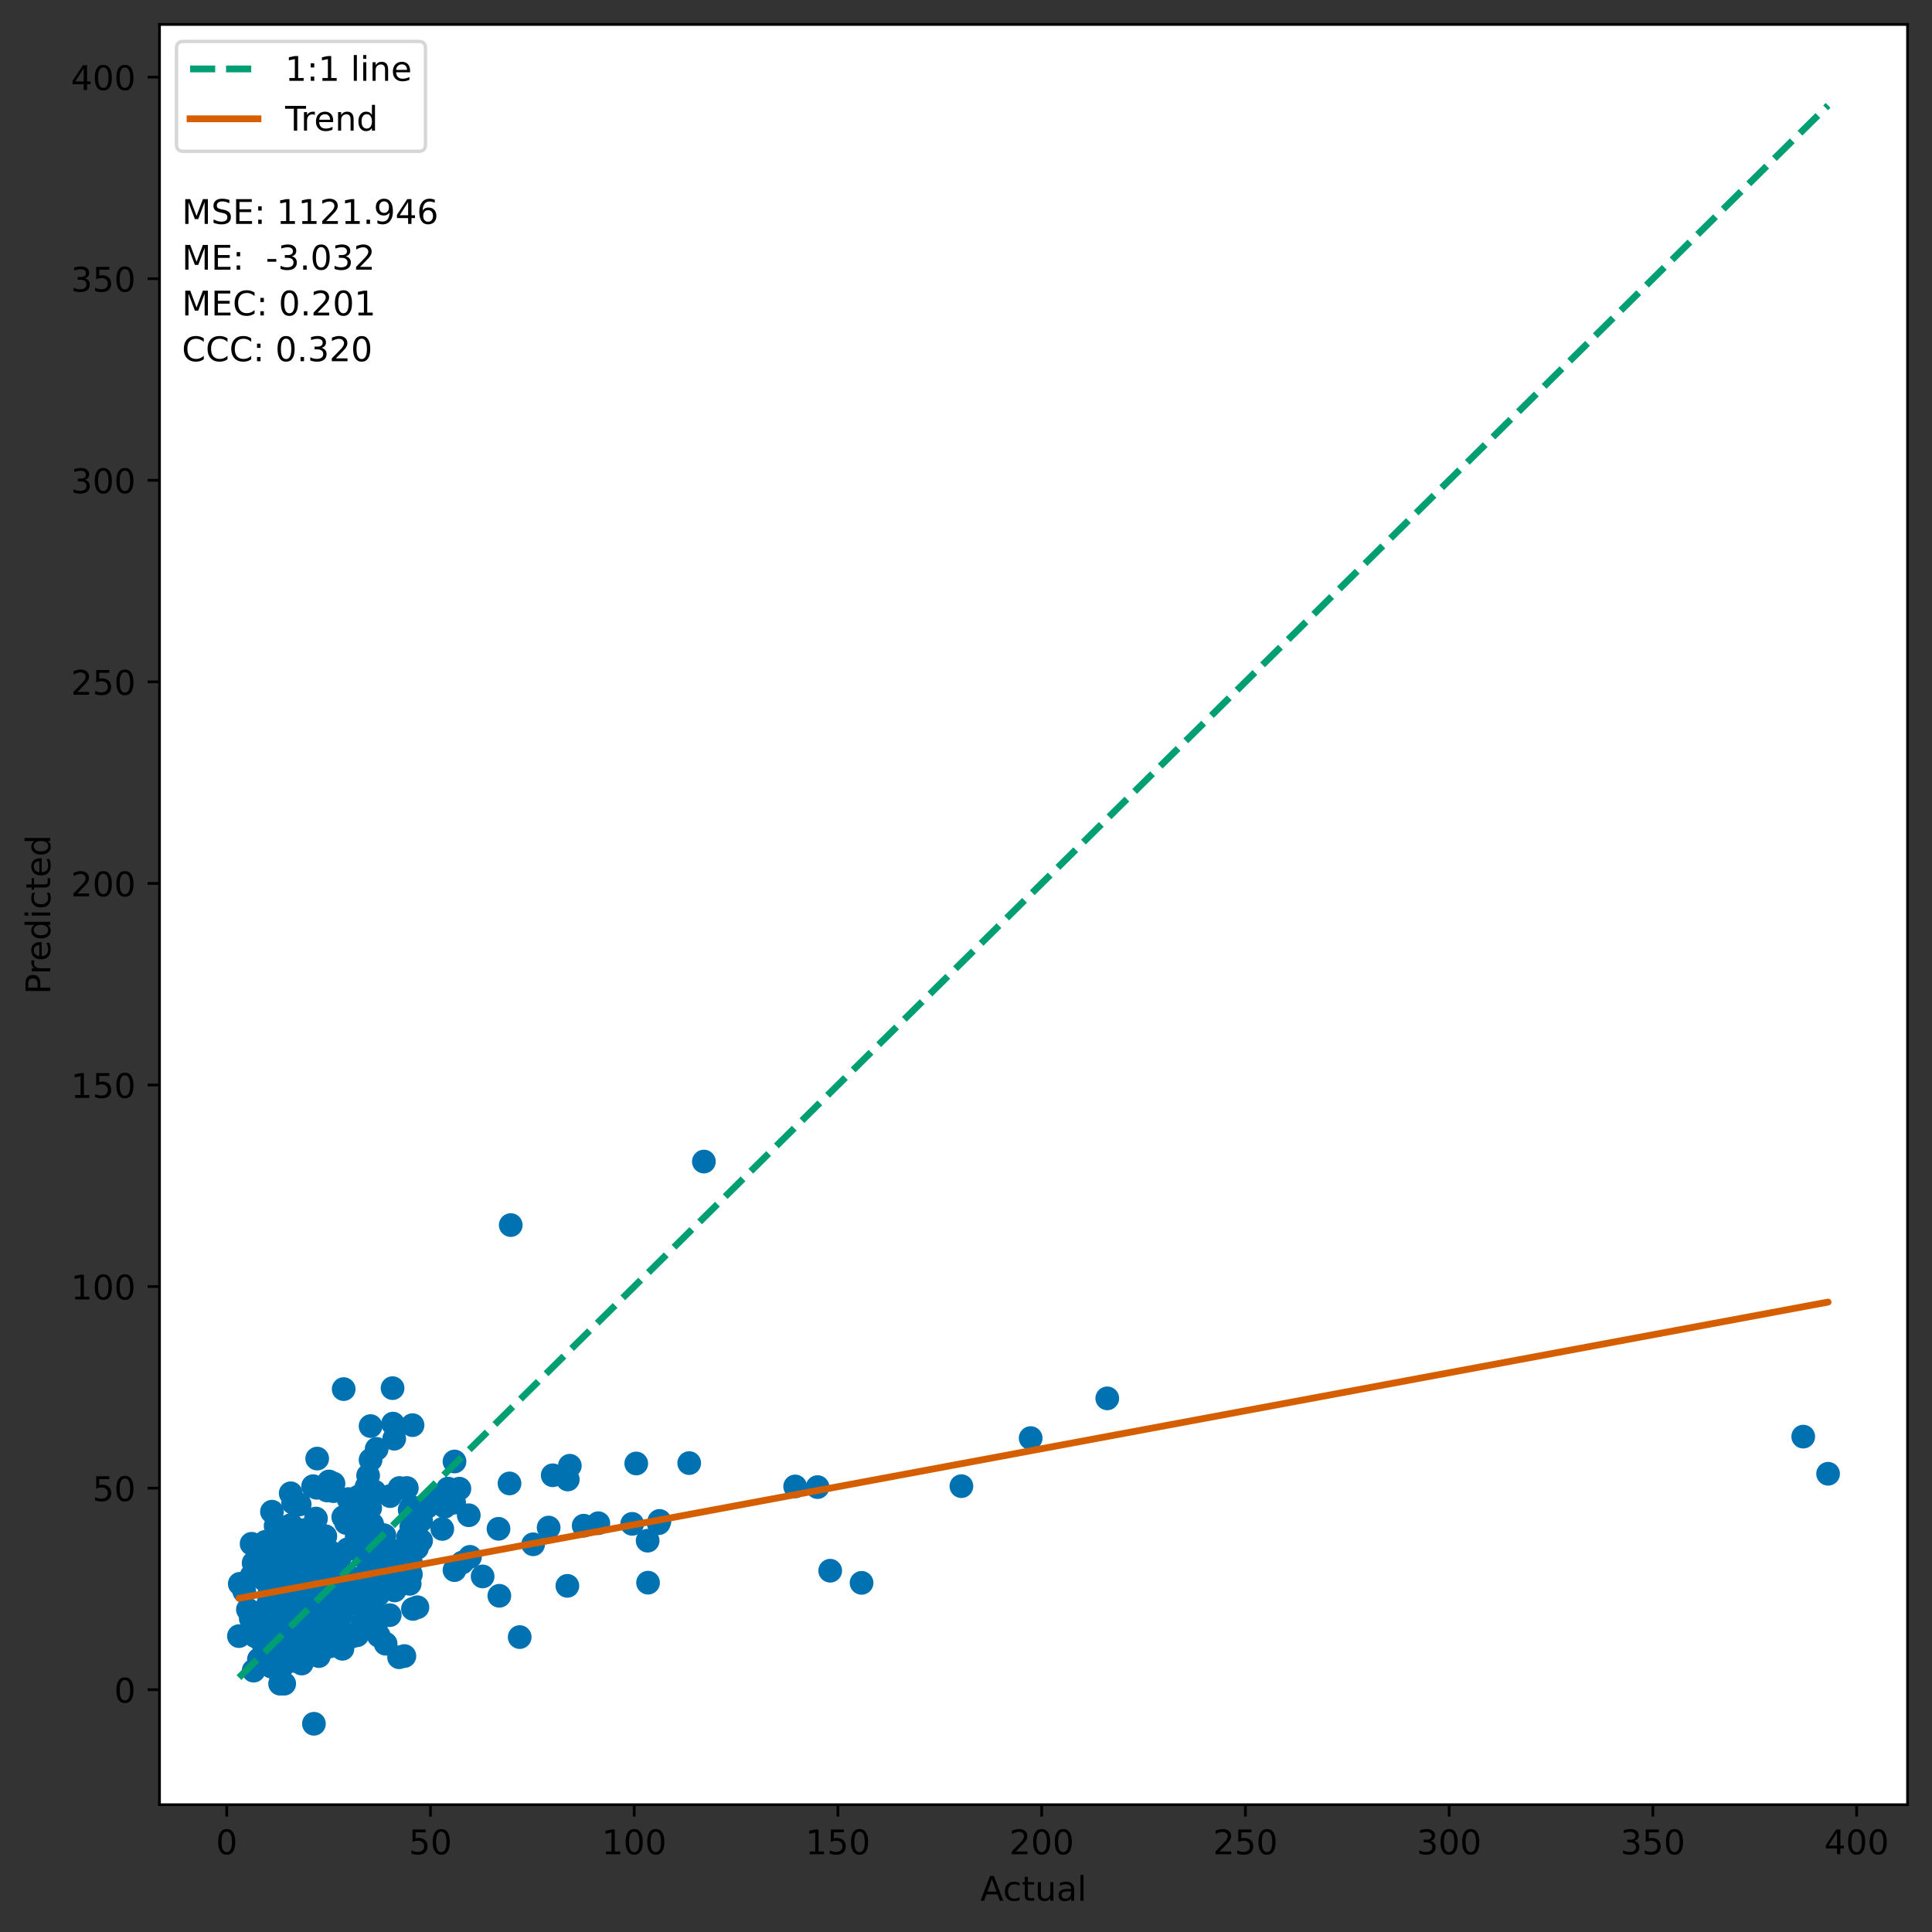 <?xml version="1.0" encoding="utf-8" standalone="no"?>
<!DOCTYPE svg PUBLIC "-//W3C//DTD SVG 1.1//EN"
  "http://www.w3.org/Graphics/SVG/1.1/DTD/svg11.dtd">
<!-- Created with matplotlib (https://matplotlib.org/) -->
<svg height="568.956pt" version="1.1" viewBox="0 0 568.886 568.956" width="568.886pt" xmlns="http://www.w3.org/2000/svg" xmlns:xlink="http://www.w3.org/1999/xlink">
 <rect x="0" y="0" width="568.886" height="568.956" fill="#333333" stroke="none"/>
 <defs>
  <style type="text/css">*{stroke-linecap:butt;stroke-linejoin:round;}</style>
 </defs>
 <g id="figure_1">
  <g id="patch_1">
   <path d="M 0 568.956 
L 568.886 568.956 
L 568.886 0 
L 0 0 
z
" style="fill:none;"/>
  </g>
  <g id="axes_1">
   <g id="patch_2">
    <path d="M 46.966 531.4 
L 561.686 531.4 
L 561.686 7.2 
L 46.966 7.2 
z
" style="fill:#ffffff;"/>
   </g>
   <g id="PathCollection_1">
    <defs>
     <path d="M 0 3 
C 0.796 3 1.559 2.684 2.121 2.121 
C 2.684 1.559 3 0.796 3 0 
C 3 -0.796 2.684 -1.559 2.121 -2.121 
C 1.559 -2.684 0.796 -3 0 -3 
C -0.796 -3 -1.559 -2.684 -2.121 -2.121 
C -2.684 -1.559 -3 -0.796 -3 0 
C -3 0.796 -2.684 1.559 -2.121 2.121 
C -1.559 2.684 -0.796 3 0 3 
z
" id="m7f9f237e41" style="stroke:#0072b2;"/>
    </defs>
    <g clip-path="url(#p915b573448)">
     <use style="fill:#0072b2;stroke:#0072b2;" x="253.693" xlink:href="#m7f9f237e41" y="466.08"/>
     <use style="fill:#0072b2;stroke:#0072b2;" x="74.081" xlink:href="#m7f9f237e41" y="464.006"/>
     <use style="fill:#0072b2;stroke:#0072b2;" x="82.36" xlink:href="#m7f9f237e41" y="481.415"/>
     <use style="fill:#0072b2;stroke:#0072b2;" x="86.32" xlink:href="#m7f9f237e41" y="463.07"/>
     <use style="fill:#0072b2;stroke:#0072b2;" x="105.517" xlink:href="#m7f9f237e41" y="454.141"/>
     <use style="fill:#0072b2;stroke:#0072b2;" x="84.76" xlink:href="#m7f9f237e41" y="463.139"/>
     <use style="fill:#0072b2;stroke:#0072b2;" x="96.518" xlink:href="#m7f9f237e41" y="481.895"/>
     <use style="fill:#0072b2;stroke:#0072b2;" x="117.035" xlink:href="#m7f9f237e41" y="466.012"/>
     <use style="fill:#0072b2;stroke:#0072b2;" x="81.64" xlink:href="#m7f9f237e41" y="482.757"/>
     <use style="fill:#0072b2;stroke:#0072b2;" x="119.074" xlink:href="#m7f9f237e41" y="487.629"/>
     <use style="fill:#0072b2;stroke:#0072b2;" x="86.32" xlink:href="#m7f9f237e41" y="449.625"/>
     <use style="fill:#0072b2;stroke:#0072b2;" x="89.439" xlink:href="#m7f9f237e41" y="472.639"/>
     <use style="fill:#0072b2;stroke:#0072b2;" x="96.878" xlink:href="#m7f9f237e41" y="484.845"/>
     <use style="fill:#0072b2;stroke:#0072b2;" x="79.96" xlink:href="#m7f9f237e41" y="476.892"/>
     <use style="fill:#0072b2;stroke:#0072b2;" x="116.195" xlink:href="#m7f9f237e41" y="468.312"/>
     <use style="fill:#0072b2;stroke:#0072b2;" x="104.917" xlink:href="#m7f9f237e41" y="481.278"/>
     <use style="fill:#0072b2;stroke:#0072b2;" x="161.548" xlink:href="#m7f9f237e41" y="449.798"/>
     <use style="fill:#0072b2;stroke:#0072b2;" x="87.519" xlink:href="#m7f9f237e41" y="477.753"/>
     <use style="fill:#0072b2;stroke:#0072b2;" x="85.72" xlink:href="#m7f9f237e41" y="482.625"/>
     <use style="fill:#0072b2;stroke:#0072b2;" x="127.713" xlink:href="#m7f9f237e41" y="440.803"/>
     <use style="fill:#0072b2;stroke:#0072b2;" x="95.798" xlink:href="#m7f9f237e41" y="452.334"/>
     <use style="fill:#0072b2;stroke:#0072b2;" x="125.793" xlink:href="#m7f9f237e41" y="443.71"/>
     <use style="fill:#0072b2;stroke:#0072b2;" x="75.161" xlink:href="#m7f9f237e41" y="480.067"/>
     <use style="fill:#0072b2;stroke:#0072b2;" x="538.289" xlink:href="#m7f9f237e41" y="433.957"/>
     <use style="fill:#0072b2;stroke:#0072b2;" x="187.344" xlink:href="#m7f9f237e41" y="430.93"/>
     <use style="fill:#0072b2;stroke:#0072b2;" x="96.038" xlink:href="#m7f9f237e41" y="478.019"/>
     <use style="fill:#0072b2;stroke:#0072b2;" x="79.481" xlink:href="#m7f9f237e41" y="479.88"/>
     <use style="fill:#0072b2;stroke:#0072b2;" x="118.594" xlink:href="#m7f9f237e41" y="459.507"/>
     <use style="fill:#0072b2;stroke:#0072b2;" x="88.599" xlink:href="#m7f9f237e41" y="454.213"/>
     <use style="fill:#0072b2;stroke:#0072b2;" x="81.64" xlink:href="#m7f9f237e41" y="482.711"/>
     <use style="fill:#0072b2;stroke:#0072b2;" x="92.199" xlink:href="#m7f9f237e41" y="461.359"/>
     <use style="fill:#0072b2;stroke:#0072b2;" x="82.24" xlink:href="#m7f9f237e41" y="461.99"/>
     <use style="fill:#0072b2;stroke:#0072b2;" x="167.067" xlink:href="#m7f9f237e41" y="466.96"/>
     <use style="fill:#0072b2;stroke:#0072b2;" x="93.038" xlink:href="#m7f9f237e41" y="477.083"/>
     <use style="fill:#0072b2;stroke:#0072b2;" x="326.042" xlink:href="#m7f9f237e41" y="411.754"/>
     <use style="fill:#0072b2;stroke:#0072b2;" x="84.88" xlink:href="#m7f9f237e41" y="470.552"/>
     <use style="fill:#0072b2;stroke:#0072b2;" x="84.88" xlink:href="#m7f9f237e41" y="470.622"/>
     <use style="fill:#0072b2;stroke:#0072b2;" x="79.96" xlink:href="#m7f9f237e41" y="490.768"/>
     <use style="fill:#0072b2;stroke:#0072b2;" x="303.486" xlink:href="#m7f9f237e41" y="423.453"/>
     <use style="fill:#0072b2;stroke:#0072b2;" x="77.441" xlink:href="#m7f9f237e41" y="475.903"/>
     <use style="fill:#0072b2;stroke:#0072b2;" x="83.8" xlink:href="#m7f9f237e41" y="462.339"/>
     <use style="fill:#0072b2;stroke:#0072b2;" x="87.399" xlink:href="#m7f9f237e41" y="468.634"/>
     <use style="fill:#0072b2;stroke:#0072b2;" x="83.08" xlink:href="#m7f9f237e41" y="482.932"/>
     <use style="fill:#0072b2;stroke:#0072b2;" x="91.719" xlink:href="#m7f9f237e41" y="462.788"/>
     <use style="fill:#0072b2;stroke:#0072b2;" x="102.397" xlink:href="#m7f9f237e41" y="456.177"/>
     <use style="fill:#0072b2;stroke:#0072b2;" x="115.595" xlink:href="#m7f9f237e41" y="408.744"/>
     <use style="fill:#0072b2;stroke:#0072b2;" x="85.48" xlink:href="#m7f9f237e41" y="475.156"/>
     <use style="fill:#0072b2;stroke:#0072b2;" x="130.233" xlink:href="#m7f9f237e41" y="450.202"/>
     <use style="fill:#0072b2;stroke:#0072b2;" x="90.879" xlink:href="#m7f9f237e41" y="463.419"/>
     <use style="fill:#0072b2;stroke:#0072b2;" x="162.748" xlink:href="#m7f9f237e41" y="434.403"/>
     <use style="fill:#0072b2;stroke:#0072b2;" x="102.637" xlink:href="#m7f9f237e41" y="441.404"/>
     <use style="fill:#0072b2;stroke:#0072b2;" x="94.598" xlink:href="#m7f9f237e41" y="469.742"/>
     <use style="fill:#0072b2;stroke:#0072b2;" x="82.84" xlink:href="#m7f9f237e41" y="471.648"/>
     <use style="fill:#0072b2;stroke:#0072b2;" x="85.72" xlink:href="#m7f9f237e41" y="449.044"/>
     <use style="fill:#0072b2;stroke:#0072b2;" x="84.76" xlink:href="#m7f9f237e41" y="486.371"/>
     <use style="fill:#0072b2;stroke:#0072b2;" x="121.114" xlink:href="#m7f9f237e41" y="449.576"/>
     <use style="fill:#0072b2;stroke:#0072b2;" x="81.16" xlink:href="#m7f9f237e41" y="472.643"/>
     <use style="fill:#0072b2;stroke:#0072b2;" x="76.961" xlink:href="#m7f9f237e41" y="482.971"/>
     <use style="fill:#0072b2;stroke:#0072b2;" x="84.88" xlink:href="#m7f9f237e41" y="477.132"/>
     <use style="fill:#0072b2;stroke:#0072b2;" x="133.832" xlink:href="#m7f9f237e41" y="430.343"/>
     <use style="fill:#0072b2;stroke:#0072b2;" x="84.52" xlink:href="#m7f9f237e41" y="463.754"/>
     <use style="fill:#0072b2;stroke:#0072b2;" x="96.278" xlink:href="#m7f9f237e41" y="462.533"/>
     <use style="fill:#0072b2;stroke:#0072b2;" x="88.119" xlink:href="#m7f9f237e41" y="469.685"/>
     <use style="fill:#0072b2;stroke:#0072b2;" x="101.317" xlink:href="#m7f9f237e41" y="481.386"/>
     <use style="fill:#0072b2;stroke:#0072b2;" x="103.597" xlink:href="#m7f9f237e41" y="446.083"/>
     <use style="fill:#0072b2;stroke:#0072b2;" x="96.398" xlink:href="#m7f9f237e41" y="475.168"/>
     <use style="fill:#0072b2;stroke:#0072b2;" x="100.597" xlink:href="#m7f9f237e41" y="469.858"/>
     <use style="fill:#0072b2;stroke:#0072b2;" x="84.64" xlink:href="#m7f9f237e41" y="479.279"/>
     <use style="fill:#0072b2;stroke:#0072b2;" x="83.68" xlink:href="#m7f9f237e41" y="495.775"/>
     <use style="fill:#0072b2;stroke:#0072b2;" x="84.28" xlink:href="#m7f9f237e41" y="460.508"/>
     <use style="fill:#0072b2;stroke:#0072b2;" x="91.719" xlink:href="#m7f9f237e41" y="467.668"/>
     <use style="fill:#0072b2;stroke:#0072b2;" x="103.957" xlink:href="#m7f9f237e41" y="447.706"/>
     <use style="fill:#0072b2;stroke:#0072b2;" x="150.39" xlink:href="#m7f9f237e41" y="360.729"/>
     <use style="fill:#0072b2;stroke:#0072b2;" x="100.357" xlink:href="#m7f9f237e41" y="462.78"/>
     <use style="fill:#0072b2;stroke:#0072b2;" x="87.399" xlink:href="#m7f9f237e41" y="454.446"/>
     <use style="fill:#0072b2;stroke:#0072b2;" x="104.077" xlink:href="#m7f9f237e41" y="464.824"/>
     <use style="fill:#0072b2;stroke:#0072b2;" x="90.279" xlink:href="#m7f9f237e41" y="472.945"/>
     <use style="fill:#0072b2;stroke:#0072b2;" x="83.56" xlink:href="#m7f9f237e41" y="490.12"/>
     <use style="fill:#0072b2;stroke:#0072b2;" x="186.144" xlink:href="#m7f9f237e41" y="448.703"/>
     <use style="fill:#0072b2;stroke:#0072b2;" x="73.002" xlink:href="#m7f9f237e41" y="473.94"/>
     <use style="fill:#0072b2;stroke:#0072b2;" x="86.679" xlink:href="#m7f9f237e41" y="481.353"/>
     <use style="fill:#0072b2;stroke:#0072b2;" x="91.239" xlink:href="#m7f9f237e41" y="472.787"/>
     <use style="fill:#0072b2;stroke:#0072b2;" x="87.759" xlink:href="#m7f9f237e41" y="459.269"/>
     <use style="fill:#0072b2;stroke:#0072b2;" x="79.121" xlink:href="#m7f9f237e41" y="490.07"/>
     <use style="fill:#0072b2;stroke:#0072b2;" x="114.755" xlink:href="#m7f9f237e41" y="475.587"/>
     <use style="fill:#0072b2;stroke:#0072b2;" x="156.989" xlink:href="#m7f9f237e41" y="454.724"/>
     <use style="fill:#0072b2;stroke:#0072b2;" x="87.039" xlink:href="#m7f9f237e41" y="474.723"/>
     <use style="fill:#0072b2;stroke:#0072b2;" x="81.16" xlink:href="#m7f9f237e41" y="449.316"/>
     <use style="fill:#0072b2;stroke:#0072b2;" x="78.041" xlink:href="#m7f9f237e41" y="484.385"/>
     <use style="fill:#0072b2;stroke:#0072b2;" x="92.679" xlink:href="#m7f9f237e41" y="473.279"/>
     <use style="fill:#0072b2;stroke:#0072b2;" x="130.953" xlink:href="#m7f9f237e41" y="443.658"/>
     <use style="fill:#0072b2;stroke:#0072b2;" x="88.719" xlink:href="#m7f9f237e41" y="473.344"/>
     <use style="fill:#0072b2;stroke:#0072b2;" x="167.187" xlink:href="#m7f9f237e41" y="435.642"/>
     <use style="fill:#0072b2;stroke:#0072b2;" x="111.516" xlink:href="#m7f9f237e41" y="481.651"/>
     <use style="fill:#0072b2;stroke:#0072b2;" x="116.075" xlink:href="#m7f9f237e41" y="461.18"/>
     <use style="fill:#0072b2;stroke:#0072b2;" x="87.399" xlink:href="#m7f9f237e41" y="478.278"/>
     <use style="fill:#0072b2;stroke:#0072b2;" x="138.391" xlink:href="#m7f9f237e41" y="458.422"/>
     <use style="fill:#0072b2;stroke:#0072b2;" x="93.158" xlink:href="#m7f9f237e41" y="479.179"/>
     <use style="fill:#0072b2;stroke:#0072b2;" x="176.186" xlink:href="#m7f9f237e41" y="448.514"/>
     <use style="fill:#0072b2;stroke:#0072b2;" x="88.479" xlink:href="#m7f9f237e41" y="475.343"/>
     <use style="fill:#0072b2;stroke:#0072b2;" x="92.439" xlink:href="#m7f9f237e41" y="507.573"/>
     <use style="fill:#0072b2;stroke:#0072b2;" x="133.832" xlink:href="#m7f9f237e41" y="462.323"/>
     <use style="fill:#0072b2;stroke:#0072b2;" x="133.712" xlink:href="#m7f9f237e41" y="442.467"/>
     <use style="fill:#0072b2;stroke:#0072b2;" x="190.823" xlink:href="#m7f9f237e41" y="466.024"/>
     <use style="fill:#0072b2;stroke:#0072b2;" x="113.195" xlink:href="#m7f9f237e41" y="467.038"/>
     <use style="fill:#0072b2;stroke:#0072b2;" x="91.359" xlink:href="#m7f9f237e41" y="472.719"/>
     <use style="fill:#0072b2;stroke:#0072b2;" x="108.516" xlink:href="#m7f9f237e41" y="477.821"/>
     <use style="fill:#0072b2;stroke:#0072b2;" x="88.359" xlink:href="#m7f9f237e41" y="487.863"/>
     <use style="fill:#0072b2;stroke:#0072b2;" x="109.116" xlink:href="#m7f9f237e41" y="419.92"/>
     <use style="fill:#0072b2;stroke:#0072b2;" x="101.197" xlink:href="#m7f9f237e41" y="409.023"/>
     <use style="fill:#0072b2;stroke:#0072b2;" x="83.2" xlink:href="#m7f9f237e41" y="483.13"/>
     <use style="fill:#0072b2;stroke:#0072b2;" x="93.998" xlink:href="#m7f9f237e41" y="459.322"/>
     <use style="fill:#0072b2;stroke:#0072b2;" x="80.56" xlink:href="#m7f9f237e41" y="481.271"/>
     <use style="fill:#0072b2;stroke:#0072b2;" x="87.879" xlink:href="#m7f9f237e41" y="465.057"/>
     <use style="fill:#0072b2;stroke:#0072b2;" x="113.555" xlink:href="#m7f9f237e41" y="484.007"/>
     <use style="fill:#0072b2;stroke:#0072b2;" x="77.921" xlink:href="#m7f9f237e41" y="481.356"/>
     <use style="fill:#0072b2;stroke:#0072b2;" x="82.48" xlink:href="#m7f9f237e41" y="495.774"/>
     <use style="fill:#0072b2;stroke:#0072b2;" x="83.68" xlink:href="#m7f9f237e41" y="478.677"/>
     <use style="fill:#0072b2;stroke:#0072b2;" x="105.517" xlink:href="#m7f9f237e41" y="440.7"/>
     <use style="fill:#0072b2;stroke:#0072b2;" x="108.276" xlink:href="#m7f9f237e41" y="462.564"/>
     <use style="fill:#0072b2;stroke:#0072b2;" x="101.917" xlink:href="#m7f9f237e41" y="448.443"/>
     <use style="fill:#0072b2;stroke:#0072b2;" x="106.716" xlink:href="#m7f9f237e41" y="457.729"/>
     <use style="fill:#0072b2;stroke:#0072b2;" x="81.52" xlink:href="#m7f9f237e41" y="484.764"/>
     <use style="fill:#0072b2;stroke:#0072b2;" x="138.031" xlink:href="#m7f9f237e41" y="446.17"/>
     <use style="fill:#0072b2;stroke:#0072b2;" x="90.879" xlink:href="#m7f9f237e41" y="455.303"/>
     <use style="fill:#0072b2;stroke:#0072b2;" x="93.998" xlink:href="#m7f9f237e41" y="471.776"/>
     <use style="fill:#0072b2;stroke:#0072b2;" x="123.994" xlink:href="#m7f9f237e41" y="447.748"/>
     <use style="fill:#0072b2;stroke:#0072b2;" x="120.634" xlink:href="#m7f9f237e41" y="444.59"/>
     <use style="fill:#0072b2;stroke:#0072b2;" x="108.516" xlink:href="#m7f9f237e41" y="466.987"/>
     <use style="fill:#0072b2;stroke:#0072b2;" x="88.359" xlink:href="#m7f9f237e41" y="478.762"/>
     <use style="fill:#0072b2;stroke:#0072b2;" x="105.996" xlink:href="#m7f9f237e41" y="454.185"/>
     <use style="fill:#0072b2;stroke:#0072b2;" x="107.436" xlink:href="#m7f9f237e41" y="447.077"/>
     <use style="fill:#0072b2;stroke:#0072b2;" x="78.281" xlink:href="#m7f9f237e41" y="463.306"/>
     <use style="fill:#0072b2;stroke:#0072b2;" x="244.455" xlink:href="#m7f9f237e41" y="462.506"/>
     <use style="fill:#0072b2;stroke:#0072b2;" x="91.119" xlink:href="#m7f9f237e41" y="478.478"/>
     <use style="fill:#0072b2;stroke:#0072b2;" x="103.597" xlink:href="#m7f9f237e41" y="481.868"/>
     <use style="fill:#0072b2;stroke:#0072b2;" x="104.557" xlink:href="#m7f9f237e41" y="472.209"/>
     <use style="fill:#0072b2;stroke:#0072b2;" x="88.839" xlink:href="#m7f9f237e41" y="489.834"/>
     <use style="fill:#0072b2;stroke:#0072b2;" x="85" xlink:href="#m7f9f237e41" y="474.707"/>
     <use style="fill:#0072b2;stroke:#0072b2;" x="85.72" xlink:href="#m7f9f237e41" y="454.369"/>
     <use style="fill:#0072b2;stroke:#0072b2;" x="283.089" xlink:href="#m7f9f237e41" y="437.607"/>
     <use style="fill:#0072b2;stroke:#0072b2;" x="167.787" xlink:href="#m7f9f237e41" y="431.596"/>
     <use style="fill:#0072b2;stroke:#0072b2;" x="122.794" xlink:href="#m7f9f237e41" y="455.806"/>
     <use style="fill:#0072b2;stroke:#0072b2;" x="194.183" xlink:href="#m7f9f237e41" y="447.842"/>
     <use style="fill:#0072b2;stroke:#0072b2;" x="115.235" xlink:href="#m7f9f237e41" y="456.472"/>
     <use style="fill:#0072b2;stroke:#0072b2;" x="91.959" xlink:href="#m7f9f237e41" y="457.493"/>
     <use style="fill:#0072b2;stroke:#0072b2;" x="80.08" xlink:href="#m7f9f237e41" y="472.813"/>
     <use style="fill:#0072b2;stroke:#0072b2;" x="86.799" xlink:href="#m7f9f237e41" y="473.814"/>
     <use style="fill:#0072b2;stroke:#0072b2;" x="82.6" xlink:href="#m7f9f237e41" y="489.278"/>
     <use style="fill:#0072b2;stroke:#0072b2;" x="116.075" xlink:href="#m7f9f237e41" y="423.635"/>
     <use style="fill:#0072b2;stroke:#0072b2;" x="80.56" xlink:href="#m7f9f237e41" y="464.375"/>
     <use style="fill:#0072b2;stroke:#0072b2;" x="111.876" xlink:href="#m7f9f237e41" y="455.053"/>
     <use style="fill:#0072b2;stroke:#0072b2;" x="98.198" xlink:href="#m7f9f237e41" y="436.831"/>
     <use style="fill:#0072b2;stroke:#0072b2;" x="74.081" xlink:href="#m7f9f237e41" y="454.578"/>
     <use style="fill:#0072b2;stroke:#0072b2;" x="79.241" xlink:href="#m7f9f237e41" y="481.4"/>
     <use style="fill:#0072b2;stroke:#0072b2;" x="81.64" xlink:href="#m7f9f237e41" y="482.242"/>
     <use style="fill:#0072b2;stroke:#0072b2;" x="120.994" xlink:href="#m7f9f237e41" y="463.577"/>
     <use style="fill:#0072b2;stroke:#0072b2;" x="119.914" xlink:href="#m7f9f237e41" y="455.969"/>
     <use style="fill:#0072b2;stroke:#0072b2;" x="81.4" xlink:href="#m7f9f237e41" y="461.991"/>
     <use style="fill:#0072b2;stroke:#0072b2;" x="109.836" xlink:href="#m7f9f237e41" y="463.413"/>
     <use style="fill:#0072b2;stroke:#0072b2;" x="86.2" xlink:href="#m7f9f237e41" y="468.481"/>
     <use style="fill:#0072b2;stroke:#0072b2;" x="81.16" xlink:href="#m7f9f237e41" y="478.54"/>
     <use style="fill:#0072b2;stroke:#0072b2;" x="74.681" xlink:href="#m7f9f237e41" y="491.933"/>
     <use style="fill:#0072b2;stroke:#0072b2;" x="107.916" xlink:href="#m7f9f237e41" y="437.819"/>
     <use style="fill:#0072b2;stroke:#0072b2;" x="70.362" xlink:href="#m7f9f237e41" y="481.763"/>
     <use style="fill:#0072b2;stroke:#0072b2;" x="113.195" xlink:href="#m7f9f237e41" y="452.094"/>
     <use style="fill:#0072b2;stroke:#0072b2;" x="115.715" xlink:href="#m7f9f237e41" y="419.189"/>
     <use style="fill:#0072b2;stroke:#0072b2;" x="88.959" xlink:href="#m7f9f237e41" y="481.452"/>
     <use style="fill:#0072b2;stroke:#0072b2;" x="77.681" xlink:href="#m7f9f237e41" y="463.648"/>
     <use style="fill:#0072b2;stroke:#0072b2;" x="79.361" xlink:href="#m7f9f237e41" y="469.061"/>
     <use style="fill:#0072b2;stroke:#0072b2;" x="89.919" xlink:href="#m7f9f237e41" y="450.488"/>
     <use style="fill:#0072b2;stroke:#0072b2;" x="86.32" xlink:href="#m7f9f237e41" y="442.484"/>
     <use style="fill:#0072b2;stroke:#0072b2;" x="86.559" xlink:href="#m7f9f237e41" y="468.901"/>
     <use style="fill:#0072b2;stroke:#0072b2;" x="97.478" xlink:href="#m7f9f237e41" y="476.833"/>
     <use style="fill:#0072b2;stroke:#0072b2;" x="106.116" xlink:href="#m7f9f237e41" y="446.553"/>
     <use style="fill:#0072b2;stroke:#0072b2;" x="85.96" xlink:href="#m7f9f237e41" y="473.281"/>
     <use style="fill:#0072b2;stroke:#0072b2;" x="101.077" xlink:href="#m7f9f237e41" y="446.728"/>
     <use style="fill:#0072b2;stroke:#0072b2;" x="94.358" xlink:href="#m7f9f237e41" y="475.279"/>
     <use style="fill:#0072b2;stroke:#0072b2;" x="97.358" xlink:href="#m7f9f237e41" y="471.242"/>
     <use style="fill:#0072b2;stroke:#0072b2;" x="193.943" xlink:href="#m7f9f237e41" y="448.514"/>
     <use style="fill:#0072b2;stroke:#0072b2;" x="93.038" xlink:href="#m7f9f237e41" y="460.263"/>
     <use style="fill:#0072b2;stroke:#0072b2;" x="92.799" xlink:href="#m7f9f237e41" y="460.766"/>
     <use style="fill:#0072b2;stroke:#0072b2;" x="202.941" xlink:href="#m7f9f237e41" y="430.816"/>
     <use style="fill:#0072b2;stroke:#0072b2;" x="74.681" xlink:href="#m7f9f237e41" y="460.231"/>
     <use style="fill:#0072b2;stroke:#0072b2;" x="99.877" xlink:href="#m7f9f237e41" y="479.387"/>
     <use style="fill:#0072b2;stroke:#0072b2;" x="109.116" xlink:href="#m7f9f237e41" y="470.564"/>
     <use style="fill:#0072b2;stroke:#0072b2;" x="82.6" xlink:href="#m7f9f237e41" y="461.633"/>
     <use style="fill:#0072b2;stroke:#0072b2;" x="77.321" xlink:href="#m7f9f237e41" y="483.638"/>
     <use style="fill:#0072b2;stroke:#0072b2;" x="92.079" xlink:href="#m7f9f237e41" y="471.274"/>
     <use style="fill:#0072b2;stroke:#0072b2;" x="83.44" xlink:href="#m7f9f237e41" y="488.024"/>
     <use style="fill:#0072b2;stroke:#0072b2;" x="90.159" xlink:href="#m7f9f237e41" y="471.75"/>
     <use style="fill:#0072b2;stroke:#0072b2;" x="82.6" xlink:href="#m7f9f237e41" y="478.284"/>
     <use style="fill:#0072b2;stroke:#0072b2;" x="80.44" xlink:href="#m7f9f237e41" y="480.036"/>
     <use style="fill:#0072b2;stroke:#0072b2;" x="82.72" xlink:href="#m7f9f237e41" y="472.134"/>
     <use style="fill:#0072b2;stroke:#0072b2;" x="79.601" xlink:href="#m7f9f237e41" y="456.002"/>
     <use style="fill:#0072b2;stroke:#0072b2;" x="122.914" xlink:href="#m7f9f237e41" y="473.261"/>
     <use style="fill:#0072b2;stroke:#0072b2;" x="96.278" xlink:href="#m7f9f237e41" y="438.875"/>
     <use style="fill:#0072b2;stroke:#0072b2;" x="84.04" xlink:href="#m7f9f237e41" y="488.227"/>
     <use style="fill:#0072b2;stroke:#0072b2;" x="82.6" xlink:href="#m7f9f237e41" y="477.729"/>
     <use style="fill:#0072b2;stroke:#0072b2;" x="131.912" xlink:href="#m7f9f237e41" y="438.32"/>
     <use style="fill:#0072b2;stroke:#0072b2;" x="105.756" xlink:href="#m7f9f237e41" y="480.573"/>
     <use style="fill:#0072b2;stroke:#0072b2;" x="108.996" xlink:href="#m7f9f237e41" y="444.065"/>
     <use style="fill:#0072b2;stroke:#0072b2;" x="106.236" xlink:href="#m7f9f237e41" y="452.23"/>
     <use style="fill:#0072b2;stroke:#0072b2;" x="84.4" xlink:href="#m7f9f237e41" y="473.121"/>
     <use style="fill:#0072b2;stroke:#0072b2;" x="107.316" xlink:href="#m7f9f237e41" y="458.551"/>
     <use style="fill:#0072b2;stroke:#0072b2;" x="90.759" xlink:href="#m7f9f237e41" y="457.852"/>
     <use style="fill:#0072b2;stroke:#0072b2;" x="85.12" xlink:href="#m7f9f237e41" y="477.883"/>
     <use style="fill:#0072b2;stroke:#0072b2;" x="83.8" xlink:href="#m7f9f237e41" y="454.904"/>
     <use style="fill:#0072b2;stroke:#0072b2;" x="88.119" xlink:href="#m7f9f237e41" y="477.11"/>
     <use style="fill:#0072b2;stroke:#0072b2;" x="82.48" xlink:href="#m7f9f237e41" y="468.145"/>
     <use style="fill:#0072b2;stroke:#0072b2;" x="117.635" xlink:href="#m7f9f237e41" y="438.15"/>
     <use style="fill:#0072b2;stroke:#0072b2;" x="120.994" xlink:href="#m7f9f237e41" y="460.108"/>
     <use style="fill:#0072b2;stroke:#0072b2;" x="77.801" xlink:href="#m7f9f237e41" y="465.123"/>
     <use style="fill:#0072b2;stroke:#0072b2;" x="109.116" xlink:href="#m7f9f237e41" y="429.875"/>
     <use style="fill:#0072b2;stroke:#0072b2;" x="147.03" xlink:href="#m7f9f237e41" y="469.89"/>
     <use style="fill:#0072b2;stroke:#0072b2;" x="77.921" xlink:href="#m7f9f237e41" y="488.585"/>
     <use style="fill:#0072b2;stroke:#0072b2;" x="86.2" xlink:href="#m7f9f237e41" y="477.423"/>
     <use style="fill:#0072b2;stroke:#0072b2;" x="108.876" xlink:href="#m7f9f237e41" y="471.352"/>
     <use style="fill:#0072b2;stroke:#0072b2;" x="85" xlink:href="#m7f9f237e41" y="480.674"/>
     <use style="fill:#0072b2;stroke:#0072b2;" x="101.677" xlink:href="#m7f9f237e41" y="465.438"/>
     <use style="fill:#0072b2;stroke:#0072b2;" x="89.919" xlink:href="#m7f9f237e41" y="460.617"/>
     <use style="fill:#0072b2;stroke:#0072b2;" x="90.999" xlink:href="#m7f9f237e41" y="479.375"/>
     <use style="fill:#0072b2;stroke:#0072b2;" x="91.719" xlink:href="#m7f9f237e41" y="487.214"/>
     <use style="fill:#0072b2;stroke:#0072b2;" x="115.835" xlink:href="#m7f9f237e41" y="461.003"/>
     <use style="fill:#0072b2;stroke:#0072b2;" x="86.919" xlink:href="#m7f9f237e41" y="476.584"/>
     <use style="fill:#0072b2;stroke:#0072b2;" x="82.48" xlink:href="#m7f9f237e41" y="459.114"/>
     <use style="fill:#0072b2;stroke:#0072b2;" x="81.64" xlink:href="#m7f9f237e41" y="484.69"/>
     <use style="fill:#0072b2;stroke:#0072b2;" x="86.32" xlink:href="#m7f9f237e41" y="474.941"/>
     <use style="fill:#0072b2;stroke:#0072b2;" x="80.56" xlink:href="#m7f9f237e41" y="454.09"/>
     <use style="fill:#0072b2;stroke:#0072b2;" x="83.92" xlink:href="#m7f9f237e41" y="469.347"/>
     <use style="fill:#0072b2;stroke:#0072b2;" x="120.634" xlink:href="#m7f9f237e41" y="466.364"/>
     <use style="fill:#0072b2;stroke:#0072b2;" x="107.556" xlink:href="#m7f9f237e41" y="469.945"/>
     <use style="fill:#0072b2;stroke:#0072b2;" x="108.876" xlink:href="#m7f9f237e41" y="464.836"/>
     <use style="fill:#0072b2;stroke:#0072b2;" x="120.154" xlink:href="#m7f9f237e41" y="452.642"/>
     <use style="fill:#0072b2;stroke:#0072b2;" x="87.879" xlink:href="#m7f9f237e41" y="483.012"/>
     <use style="fill:#0072b2;stroke:#0072b2;" x="89.559" xlink:href="#m7f9f237e41" y="472.709"/>
     <use style="fill:#0072b2;stroke:#0072b2;" x="135.272" xlink:href="#m7f9f237e41" y="438.346"/>
     <use style="fill:#0072b2;stroke:#0072b2;" x="108.396" xlink:href="#m7f9f237e41" y="434.491"/>
     <use style="fill:#0072b2;stroke:#0072b2;" x="93.398" xlink:href="#m7f9f237e41" y="429.49"/>
     <use style="fill:#0072b2;stroke:#0072b2;" x="91.599" xlink:href="#m7f9f237e41" y="478.483"/>
     <use style="fill:#0072b2;stroke:#0072b2;" x="79.601" xlink:href="#m7f9f237e41" y="474.611"/>
     <use style="fill:#0072b2;stroke:#0072b2;" x="83.56" xlink:href="#m7f9f237e41" y="463.824"/>
     <use style="fill:#0072b2;stroke:#0072b2;" x="80.56" xlink:href="#m7f9f237e41" y="487.813"/>
     <use style="fill:#0072b2;stroke:#0072b2;" x="88.239" xlink:href="#m7f9f237e41" y="460.381"/>
     <use style="fill:#0072b2;stroke:#0072b2;" x="530.97" xlink:href="#m7f9f237e41" y="423.018"/>
     <use style="fill:#0072b2;stroke:#0072b2;" x="97.358" xlink:href="#m7f9f237e41" y="471.72"/>
     <use style="fill:#0072b2;stroke:#0072b2;" x="103.717" xlink:href="#m7f9f237e41" y="467.862"/>
     <use style="fill:#0072b2;stroke:#0072b2;" x="82.84" xlink:href="#m7f9f237e41" y="484.593"/>
     <use style="fill:#0072b2;stroke:#0072b2;" x="85.36" xlink:href="#m7f9f237e41" y="469.35"/>
     <use style="fill:#0072b2;stroke:#0072b2;" x="79.841" xlink:href="#m7f9f237e41" y="456.504"/>
     <use style="fill:#0072b2;stroke:#0072b2;" x="78.041" xlink:href="#m7f9f237e41" y="490.014"/>
     <use style="fill:#0072b2;stroke:#0072b2;" x="207.261" xlink:href="#m7f9f237e41" y="342.026"/>
     <use style="fill:#0072b2;stroke:#0072b2;" x="81.88" xlink:href="#m7f9f237e41" y="469.012"/>
     <use style="fill:#0072b2;stroke:#0072b2;" x="83.44" xlink:href="#m7f9f237e41" y="473.799"/>
     <use style="fill:#0072b2;stroke:#0072b2;" x="104.677" xlink:href="#m7f9f237e41" y="465.348"/>
     <use style="fill:#0072b2;stroke:#0072b2;" x="77.921" xlink:href="#m7f9f237e41" y="456.543"/>
     <use style="fill:#0072b2;stroke:#0072b2;" x="79.841" xlink:href="#m7f9f237e41" y="484.196"/>
     <use style="fill:#0072b2;stroke:#0072b2;" x="78.161" xlink:href="#m7f9f237e41" y="484.832"/>
     <use style="fill:#0072b2;stroke:#0072b2;" x="111.516" xlink:href="#m7f9f237e41" y="467.741"/>
     <use style="fill:#0072b2;stroke:#0072b2;" x="83.68" xlink:href="#m7f9f237e41" y="471.48"/>
     <use style="fill:#0072b2;stroke:#0072b2;" x="80.08" xlink:href="#m7f9f237e41" y="445.127"/>
     <use style="fill:#0072b2;stroke:#0072b2;" x="105.157" xlink:href="#m7f9f237e41" y="481.515"/>
     <use style="fill:#0072b2;stroke:#0072b2;" x="87.759" xlink:href="#m7f9f237e41" y="455.618"/>
     <use style="fill:#0072b2;stroke:#0072b2;" x="103.477" xlink:href="#m7f9f237e41" y="466.147"/>
     <use style="fill:#0072b2;stroke:#0072b2;" x="98.438" xlink:href="#m7f9f237e41" y="464.206"/>
     <use style="fill:#0072b2;stroke:#0072b2;" x="105.157" xlink:href="#m7f9f237e41" y="466.715"/>
     <use style="fill:#0072b2;stroke:#0072b2;" x="100.837" xlink:href="#m7f9f237e41" y="485.492"/>
     <use style="fill:#0072b2;stroke:#0072b2;" x="112.115" xlink:href="#m7f9f237e41" y="451.829"/>
     <use style="fill:#0072b2;stroke:#0072b2;" x="100.237" xlink:href="#m7f9f237e41" y="469.789"/>
     <use style="fill:#0072b2;stroke:#0072b2;" x="88.359" xlink:href="#m7f9f237e41" y="480.805"/>
     <use style="fill:#0072b2;stroke:#0072b2;" x="82.96" xlink:href="#m7f9f237e41" y="465.056"/>
     <use style="fill:#0072b2;stroke:#0072b2;" x="234.137" xlink:href="#m7f9f237e41" y="437.692"/>
     <use style="fill:#0072b2;stroke:#0072b2;" x="84.28" xlink:href="#m7f9f237e41" y="482.012"/>
     <use style="fill:#0072b2;stroke:#0072b2;" x="115.955" xlink:href="#m7f9f237e41" y="464.368"/>
     <use style="fill:#0072b2;stroke:#0072b2;" x="89.439" xlink:href="#m7f9f237e41" y="465.489"/>
     <use style="fill:#0072b2;stroke:#0072b2;" x="112.355" xlink:href="#m7f9f237e41" y="476.117"/>
     <use style="fill:#0072b2;stroke:#0072b2;" x="110.316" xlink:href="#m7f9f237e41" y="439.217"/>
     <use style="fill:#0072b2;stroke:#0072b2;" x="96.758" xlink:href="#m7f9f237e41" y="477.408"/>
     <use style="fill:#0072b2;stroke:#0072b2;" x="86.919" xlink:href="#m7f9f237e41" y="480.651"/>
     <use style="fill:#0072b2;stroke:#0072b2;" x="86.919" xlink:href="#m7f9f237e41" y="463.42"/>
     <use style="fill:#0072b2;stroke:#0072b2;" x="86.32" xlink:href="#m7f9f237e41" y="470.659"/>
     <use style="fill:#0072b2;stroke:#0072b2;" x="109.956" xlink:href="#m7f9f237e41" y="458.83"/>
     <use style="fill:#0072b2;stroke:#0072b2;" x="83.44" xlink:href="#m7f9f237e41" y="479.659"/>
     <use style="fill:#0072b2;stroke:#0072b2;" x="106.596" xlink:href="#m7f9f237e41" y="478.136"/>
     <use style="fill:#0072b2;stroke:#0072b2;" x="99.997" xlink:href="#m7f9f237e41" y="466.67"/>
     <use style="fill:#0072b2;stroke:#0072b2;" x="100.117" xlink:href="#m7f9f237e41" y="458.477"/>
     <use style="fill:#0072b2;stroke:#0072b2;" x="96.398" xlink:href="#m7f9f237e41" y="462.423"/>
     <use style="fill:#0072b2;stroke:#0072b2;" x="95.558" xlink:href="#m7f9f237e41" y="456.716"/>
     <use style="fill:#0072b2;stroke:#0072b2;" x="83.44" xlink:href="#m7f9f237e41" y="449.766"/>
     <use style="fill:#0072b2;stroke:#0072b2;" x="81.28" xlink:href="#m7f9f237e41" y="467.527"/>
     <use style="fill:#0072b2;stroke:#0072b2;" x="93.278" xlink:href="#m7f9f237e41" y="438.089"/>
     <use style="fill:#0072b2;stroke:#0072b2;" x="79.841" xlink:href="#m7f9f237e41" y="460.391"/>
     <use style="fill:#0072b2;stroke:#0072b2;" x="240.736" xlink:href="#m7f9f237e41" y="437.882"/>
     <use style="fill:#0072b2;stroke:#0072b2;" x="121.474" xlink:href="#m7f9f237e41" y="419.639"/>
     <use style="fill:#0072b2;stroke:#0072b2;" x="79.841" xlink:href="#m7f9f237e41" y="474.547"/>
     <use style="fill:#0072b2;stroke:#0072b2;" x="86.2" xlink:href="#m7f9f237e41" y="487.856"/>
     <use style="fill:#0072b2;stroke:#0072b2;" x="80.2" xlink:href="#m7f9f237e41" y="473.063"/>
     <use style="fill:#0072b2;stroke:#0072b2;" x="142.111" xlink:href="#m7f9f237e41" y="464.188"/>
     <use style="fill:#0072b2;stroke:#0072b2;" x="90.999" xlink:href="#m7f9f237e41" y="469.522"/>
     <use style="fill:#0072b2;stroke:#0072b2;" x="91.959" xlink:href="#m7f9f237e41" y="458.987"/>
     <use style="fill:#0072b2;stroke:#0072b2;" x="81.4" xlink:href="#m7f9f237e41" y="465.559"/>
     <use style="fill:#0072b2;stroke:#0072b2;" x="121.114" xlink:href="#m7f9f237e41" y="443.692"/>
     <use style="fill:#0072b2;stroke:#0072b2;" x="94.118" xlink:href="#m7f9f237e41" y="472.661"/>
     <use style="fill:#0072b2;stroke:#0072b2;" x="89.199" xlink:href="#m7f9f237e41" y="478.556"/>
     <use style="fill:#0072b2;stroke:#0072b2;" x="153.029" xlink:href="#m7f9f237e41" y="482.044"/>
     <use style="fill:#0072b2;stroke:#0072b2;" x="117.515" xlink:href="#m7f9f237e41" y="487.984"/>
     <use style="fill:#0072b2;stroke:#0072b2;" x="114.875" xlink:href="#m7f9f237e41" y="440.535"/>
     <use style="fill:#0072b2;stroke:#0072b2;" x="82.48" xlink:href="#m7f9f237e41" y="480.363"/>
     <use style="fill:#0072b2;stroke:#0072b2;" x="81.88" xlink:href="#m7f9f237e41" y="470.04"/>
     <use style="fill:#0072b2;stroke:#0072b2;" x="150.03" xlink:href="#m7f9f237e41" y="436.801"/>
     <use style="fill:#0072b2;stroke:#0072b2;" x="100.597" xlink:href="#m7f9f237e41" y="475.332"/>
     <use style="fill:#0072b2;stroke:#0072b2;" x="79.001" xlink:href="#m7f9f237e41" y="472.211"/>
     <use style="fill:#0072b2;stroke:#0072b2;" x="86.32" xlink:href="#m7f9f237e41" y="479.841"/>
     <use style="fill:#0072b2;stroke:#0072b2;" x="81.76" xlink:href="#m7f9f237e41" y="488.065"/>
     <use style="fill:#0072b2;stroke:#0072b2;" x="92.799" xlink:href="#m7f9f237e41" y="469.603"/>
     <use style="fill:#0072b2;stroke:#0072b2;" x="88.599" xlink:href="#m7f9f237e41" y="475.859"/>
     <use style="fill:#0072b2;stroke:#0072b2;" x="123.994" xlink:href="#m7f9f237e41" y="453.647"/>
     <use style="fill:#0072b2;stroke:#0072b2;" x="78.161" xlink:href="#m7f9f237e41" y="454.001"/>
     <use style="fill:#0072b2;stroke:#0072b2;" x="84.52" xlink:href="#m7f9f237e41" y="483.685"/>
     <use style="fill:#0072b2;stroke:#0072b2;" x="83.08" xlink:href="#m7f9f237e41" y="478.97"/>
     <use style="fill:#0072b2;stroke:#0072b2;" x="121.594" xlink:href="#m7f9f237e41" y="473.754"/>
     <use style="fill:#0072b2;stroke:#0072b2;" x="74.921" xlink:href="#m7f9f237e41" y="476.355"/>
     <use style="fill:#0072b2;stroke:#0072b2;" x="90.879" xlink:href="#m7f9f237e41" y="481.879"/>
     <use style="fill:#0072b2;stroke:#0072b2;" x="81.88" xlink:href="#m7f9f237e41" y="480.576"/>
     <use style="fill:#0072b2;stroke:#0072b2;" x="85.6" xlink:href="#m7f9f237e41" y="439.706"/>
     <use style="fill:#0072b2;stroke:#0072b2;" x="84.04" xlink:href="#m7f9f237e41" y="465.09"/>
     <use style="fill:#0072b2;stroke:#0072b2;" x="88.239" xlink:href="#m7f9f237e41" y="442.98"/>
     <use style="fill:#0072b2;stroke:#0072b2;" x="85.48" xlink:href="#m7f9f237e41" y="479.795"/>
     <use style="fill:#0072b2;stroke:#0072b2;" x="76.241" xlink:href="#m7f9f237e41" y="488.614"/>
     <use style="fill:#0072b2;stroke:#0072b2;" x="98.198" xlink:href="#m7f9f237e41" y="439.07"/>
     <use style="fill:#0072b2;stroke:#0072b2;" x="79.841" xlink:href="#m7f9f237e41" y="461.4"/>
     <use style="fill:#0072b2;stroke:#0072b2;" x="93.278" xlink:href="#m7f9f237e41" y="453.947"/>
     <use style="fill:#0072b2;stroke:#0072b2;" x="78.641" xlink:href="#m7f9f237e41" y="473.777"/>
     <use style="fill:#0072b2;stroke:#0072b2;" x="171.866" xlink:href="#m7f9f237e41" y="449.243"/>
     <use style="fill:#0072b2;stroke:#0072b2;" x="89.679" xlink:href="#m7f9f237e41" y="481.335"/>
     <use style="fill:#0072b2;stroke:#0072b2;" x="93.518" xlink:href="#m7f9f237e41" y="473.662"/>
     <use style="fill:#0072b2;stroke:#0072b2;" x="78.761" xlink:href="#m7f9f237e41" y="478.429"/>
     <use style="fill:#0072b2;stroke:#0072b2;" x="136.112" xlink:href="#m7f9f237e41" y="460.1"/>
     <use style="fill:#0072b2;stroke:#0072b2;" x="75.881" xlink:href="#m7f9f237e41" y="463.849"/>
     <use style="fill:#0072b2;stroke:#0072b2;" x="84.28" xlink:href="#m7f9f237e41" y="465.843"/>
     <use style="fill:#0072b2;stroke:#0072b2;" x="110.076" xlink:href="#m7f9f237e41" y="476.238"/>
     <use style="fill:#0072b2;stroke:#0072b2;" x="79.601" xlink:href="#m7f9f237e41" y="472.162"/>
     <use style="fill:#0072b2;stroke:#0072b2;" x="113.315" xlink:href="#m7f9f237e41" y="455.222"/>
     <use style="fill:#0072b2;stroke:#0072b2;" x="89.799" xlink:href="#m7f9f237e41" y="461.071"/>
     <use style="fill:#0072b2;stroke:#0072b2;" x="79.481" xlink:href="#m7f9f237e41" y="472.907"/>
     <use style="fill:#0072b2;stroke:#0072b2;" x="92.559" xlink:href="#m7f9f237e41" y="469.963"/>
     <use style="fill:#0072b2;stroke:#0072b2;" x="112.955" xlink:href="#m7f9f237e41" y="452.4"/>
     <use style="fill:#0072b2;stroke:#0072b2;" x="86.799" xlink:href="#m7f9f237e41" y="474.13"/>
     <use style="fill:#0072b2;stroke:#0072b2;" x="73.841" xlink:href="#m7f9f237e41" y="476.602"/>
     <use style="fill:#0072b2;stroke:#0072b2;" x="71.922" xlink:href="#m7f9f237e41" y="468.559"/>
     <use style="fill:#0072b2;stroke:#0072b2;" x="76.121" xlink:href="#m7f9f237e41" y="477.29"/>
     <use style="fill:#0072b2;stroke:#0072b2;" x="79.841" xlink:href="#m7f9f237e41" y="486.651"/>
     <use style="fill:#0072b2;stroke:#0072b2;" x="86.919" xlink:href="#m7f9f237e41" y="489.062"/>
     <use style="fill:#0072b2;stroke:#0072b2;" x="90.639" xlink:href="#m7f9f237e41" y="481.643"/>
     <use style="fill:#0072b2;stroke:#0072b2;" x="93.398" xlink:href="#m7f9f237e41" y="452.375"/>
     <use style="fill:#0072b2;stroke:#0072b2;" x="190.703" xlink:href="#m7f9f237e41" y="453.66"/>
     <use style="fill:#0072b2;stroke:#0072b2;" x="81.04" xlink:href="#m7f9f237e41" y="460.337"/>
     <use style="fill:#0072b2;stroke:#0072b2;" x="84.28" xlink:href="#m7f9f237e41" y="465.6"/>
     <use style="fill:#0072b2;stroke:#0072b2;" x="96.878" xlink:href="#m7f9f237e41" y="436.222"/>
     <use style="fill:#0072b2;stroke:#0072b2;" x="105.037" xlink:href="#m7f9f237e41" y="452.353"/>
     <use style="fill:#0072b2;stroke:#0072b2;" x="105.397" xlink:href="#m7f9f237e41" y="455.485"/>
     <use style="fill:#0072b2;stroke:#0072b2;" x="100.597" xlink:href="#m7f9f237e41" y="482.572"/>
     <use style="fill:#0072b2;stroke:#0072b2;" x="92.079" xlink:href="#m7f9f237e41" y="471.382"/>
     <use style="fill:#0072b2;stroke:#0072b2;" x="93.038" xlink:href="#m7f9f237e41" y="447.144"/>
     <use style="fill:#0072b2;stroke:#0072b2;" x="119.794" xlink:href="#m7f9f237e41" y="438.151"/>
     <use style="fill:#0072b2;stroke:#0072b2;" x="121.834" xlink:href="#m7f9f237e41" y="454.869"/>
     <use style="fill:#0072b2;stroke:#0072b2;" x="117.035" xlink:href="#m7f9f237e41" y="461.377"/>
     <use style="fill:#0072b2;stroke:#0072b2;" x="146.79" xlink:href="#m7f9f237e41" y="450.162"/>
     <use style="fill:#0072b2;stroke:#0072b2;" x="82.84" xlink:href="#m7f9f237e41" y="462.222"/>
     <use style="fill:#0072b2;stroke:#0072b2;" x="92.199" xlink:href="#m7f9f237e41" y="437.615"/>
     <use style="fill:#0072b2;stroke:#0072b2;" x="102.517" xlink:href="#m7f9f237e41" y="464.601"/>
     <use style="fill:#0072b2;stroke:#0072b2;" x="97.118" xlink:href="#m7f9f237e41" y="456.873"/>
     <use style="fill:#0072b2;stroke:#0072b2;" x="93.878" xlink:href="#m7f9f237e41" y="487.644"/>
     <use style="fill:#0072b2;stroke:#0072b2;" x="110.916" xlink:href="#m7f9f237e41" y="426.633"/>
     <use style="fill:#0072b2;stroke:#0072b2;" x="80.92" xlink:href="#m7f9f237e41" y="465.593"/>
     <use style="fill:#0072b2;stroke:#0072b2;" x="102.517" xlink:href="#m7f9f237e41" y="447.672"/>
     <use style="fill:#0072b2;stroke:#0072b2;" x="109.596" xlink:href="#m7f9f237e41" y="448.811"/>
     <use style="fill:#0072b2;stroke:#0072b2;" x="75.161" xlink:href="#m7f9f237e41" y="481.806"/>
     <use style="fill:#0072b2;stroke:#0072b2;" x="100.837" xlink:href="#m7f9f237e41" y="466.355"/>
     <use style="fill:#0072b2;stroke:#0072b2;" x="83.44" xlink:href="#m7f9f237e41" y="454.943"/>
     <use style="fill:#0072b2;stroke:#0072b2;" x="85.48" xlink:href="#m7f9f237e41" y="478.484"/>
     <use style="fill:#0072b2;stroke:#0072b2;" x="93.518" xlink:href="#m7f9f237e41" y="469.584"/>
     <use style="fill:#0072b2;stroke:#0072b2;" x="81.28" xlink:href="#m7f9f237e41" y="465.585"/>
     <use style="fill:#0072b2;stroke:#0072b2;" x="84.88" xlink:href="#m7f9f237e41" y="483.088"/>
     <use style="fill:#0072b2;stroke:#0072b2;" x="85.12" xlink:href="#m7f9f237e41" y="464.615"/>
     <use style="fill:#0072b2;stroke:#0072b2;" x="78.401" xlink:href="#m7f9f237e41" y="476.646"/>
     <use style="fill:#0072b2;stroke:#0072b2;" x="90.639" xlink:href="#m7f9f237e41" y="456.402"/>
     <use style="fill:#0072b2;stroke:#0072b2;" x="80.44" xlink:href="#m7f9f237e41" y="475.729"/>
     <use style="fill:#0072b2;stroke:#0072b2;" x="70.602" xlink:href="#m7f9f237e41" y="466.363"/>
     <use style="fill:#0072b2;stroke:#0072b2;" x="82.36" xlink:href="#m7f9f237e41" y="476.891"/>
     <use style="fill:#0072b2;stroke:#0072b2;" x="111.396" xlink:href="#m7f9f237e41" y="469.555"/>
    </g>
   </g>
   <g id="matplotlib.axis_1">
    <g id="xtick_1">
     <g id="line2d_1">
      <defs>
       <path d="M 0 0 
L 0 3.5 
" id="m815941beeb" style="stroke:#000000;stroke-width:0.8;"/>
      </defs>
      <g>
       <use style="stroke:#000000;stroke-width:0.8;" x="66.763" xlink:href="#m815941beeb" y="531.4"/>
      </g>
     </g>
     <g id="text_1">
      <!-- 0 -->
      <g transform="translate(63.581 545.998)scale(0.1 -0.1)">
       <defs>
        <path d="M 31.781 66.406 
Q 24.172 66.406 20.328 58.906 
Q 16.5 51.422 16.5 36.375 
Q 16.5 21.391 20.328 13.891 
Q 24.172 6.391 31.781 6.391 
Q 39.453 6.391 43.281 13.891 
Q 47.125 21.391 47.125 36.375 
Q 47.125 51.422 43.281 58.906 
Q 39.453 66.406 31.781 66.406 
z
M 31.781 74.219 
Q 44.047 74.219 50.516 64.516 
Q 56.984 54.828 56.984 36.375 
Q 56.984 17.969 50.516 8.266 
Q 44.047 -1.422 31.781 -1.422 
Q 19.531 -1.422 13.062 8.266 
Q 6.594 17.969 6.594 36.375 
Q 6.594 54.828 13.062 64.516 
Q 19.531 74.219 31.781 74.219 
z
" id="DejaVuSans-48"/>
       </defs>
       <use xlink:href="#DejaVuSans-48"/>
      </g>
     </g>
    </g>
    <g id="xtick_2">
     <g id="line2d_2">
      <g>
       <use style="stroke:#000000;stroke-width:0.8;" x="126.753" xlink:href="#m815941beeb" y="531.4"/>
      </g>
     </g>
     <g id="text_2">
      <!-- 50 -->
      <g transform="translate(120.391 545.998)scale(0.1 -0.1)">
       <defs>
        <path d="M 10.797 72.906 
L 49.516 72.906 
L 49.516 64.594 
L 19.828 64.594 
L 19.828 46.734 
Q 21.969 47.469 24.109 47.828 
Q 26.266 48.188 28.422 48.188 
Q 40.625 48.188 47.75 41.5 
Q 54.891 34.812 54.891 23.391 
Q 54.891 11.625 47.562 5.094 
Q 40.234 -1.422 26.906 -1.422 
Q 22.312 -1.422 17.547 -0.641 
Q 12.797 0.141 7.719 1.703 
L 7.719 11.625 
Q 12.109 9.234 16.797 8.062 
Q 21.484 6.891 26.703 6.891 
Q 35.156 6.891 40.078 11.328 
Q 45.016 15.766 45.016 23.391 
Q 45.016 31 40.078 35.438 
Q 35.156 39.891 26.703 39.891 
Q 22.75 39.891 18.812 39.016 
Q 14.891 38.141 10.797 36.281 
z
" id="DejaVuSans-53"/>
       </defs>
       <use xlink:href="#DejaVuSans-53"/>
       <use x="63.623" xlink:href="#DejaVuSans-48"/>
      </g>
     </g>
    </g>
    <g id="xtick_3">
     <g id="line2d_3">
      <g>
       <use style="stroke:#000000;stroke-width:0.8;" x="186.744" xlink:href="#m815941beeb" y="531.4"/>
      </g>
     </g>
     <g id="text_3">
      <!-- 100 -->
      <g transform="translate(177.2 545.998)scale(0.1 -0.1)">
       <defs>
        <path d="M 12.406 8.297 
L 28.516 8.297 
L 28.516 63.922 
L 10.984 60.406 
L 10.984 69.391 
L 28.422 72.906 
L 38.281 72.906 
L 38.281 8.297 
L 54.391 8.297 
L 54.391 0 
L 12.406 0 
z
" id="DejaVuSans-49"/>
       </defs>
       <use xlink:href="#DejaVuSans-49"/>
       <use x="63.623" xlink:href="#DejaVuSans-48"/>
       <use x="127.246" xlink:href="#DejaVuSans-48"/>
      </g>
     </g>
    </g>
    <g id="xtick_4">
     <g id="line2d_4">
      <g>
       <use style="stroke:#000000;stroke-width:0.8;" x="246.735" xlink:href="#m815941beeb" y="531.4"/>
      </g>
     </g>
     <g id="text_4">
      <!-- 150 -->
      <g transform="translate(237.191 545.998)scale(0.1 -0.1)">
       <use xlink:href="#DejaVuSans-49"/>
       <use x="63.623" xlink:href="#DejaVuSans-53"/>
       <use x="127.246" xlink:href="#DejaVuSans-48"/>
      </g>
     </g>
    </g>
    <g id="xtick_5">
     <g id="line2d_5">
      <g>
       <use style="stroke:#000000;stroke-width:0.8;" x="306.725" xlink:href="#m815941beeb" y="531.4"/>
      </g>
     </g>
     <g id="text_5">
      <!-- 200 -->
      <g transform="translate(297.182 545.998)scale(0.1 -0.1)">
       <defs>
        <path d="M 19.188 8.297 
L 53.609 8.297 
L 53.609 0 
L 7.328 0 
L 7.328 8.297 
Q 12.938 14.109 22.625 23.891 
Q 32.328 33.688 34.812 36.531 
Q 39.547 41.844 41.422 45.531 
Q 43.312 49.219 43.312 52.781 
Q 43.312 58.594 39.234 62.25 
Q 35.156 65.922 28.609 65.922 
Q 23.969 65.922 18.812 64.312 
Q 13.672 62.703 7.812 59.422 
L 7.812 69.391 
Q 13.766 71.781 18.938 73 
Q 24.125 74.219 28.422 74.219 
Q 39.75 74.219 46.484 68.547 
Q 53.219 62.891 53.219 53.422 
Q 53.219 48.922 51.531 44.891 
Q 49.859 40.875 45.406 35.406 
Q 44.188 33.984 37.641 27.219 
Q 31.109 20.453 19.188 8.297 
z
" id="DejaVuSans-50"/>
       </defs>
       <use xlink:href="#DejaVuSans-50"/>
       <use x="63.623" xlink:href="#DejaVuSans-48"/>
       <use x="127.246" xlink:href="#DejaVuSans-48"/>
      </g>
     </g>
    </g>
    <g id="xtick_6">
     <g id="line2d_6">
      <g>
       <use style="stroke:#000000;stroke-width:0.8;" x="366.716" xlink:href="#m815941beeb" y="531.4"/>
      </g>
     </g>
     <g id="text_6">
      <!-- 250 -->
      <g transform="translate(357.172 545.998)scale(0.1 -0.1)">
       <use xlink:href="#DejaVuSans-50"/>
       <use x="63.623" xlink:href="#DejaVuSans-53"/>
       <use x="127.246" xlink:href="#DejaVuSans-48"/>
      </g>
     </g>
    </g>
    <g id="xtick_7">
     <g id="line2d_7">
      <g>
       <use style="stroke:#000000;stroke-width:0.8;" x="426.707" xlink:href="#m815941beeb" y="531.4"/>
      </g>
     </g>
     <g id="text_7">
      <!-- 300 -->
      <g transform="translate(417.163 545.998)scale(0.1 -0.1)">
       <defs>
        <path d="M 40.578 39.312 
Q 47.656 37.797 51.625 33 
Q 55.609 28.219 55.609 21.188 
Q 55.609 10.406 48.188 4.484 
Q 40.766 -1.422 27.094 -1.422 
Q 22.516 -1.422 17.656 -0.516 
Q 12.797 0.391 7.625 2.203 
L 7.625 11.719 
Q 11.719 9.328 16.594 8.109 
Q 21.484 6.891 26.812 6.891 
Q 36.078 6.891 40.938 10.547 
Q 45.797 14.203 45.797 21.188 
Q 45.797 27.641 41.281 31.266 
Q 36.766 34.906 28.719 34.906 
L 20.219 34.906 
L 20.219 43.016 
L 29.109 43.016 
Q 36.375 43.016 40.234 45.922 
Q 44.094 48.828 44.094 54.297 
Q 44.094 59.906 40.109 62.906 
Q 36.141 65.922 28.719 65.922 
Q 24.656 65.922 20.016 65.031 
Q 15.375 64.156 9.812 62.312 
L 9.812 71.094 
Q 15.438 72.656 20.344 73.438 
Q 25.25 74.219 29.594 74.219 
Q 40.828 74.219 47.359 69.109 
Q 53.906 64.016 53.906 55.328 
Q 53.906 49.266 50.438 45.094 
Q 46.969 40.922 40.578 39.312 
z
" id="DejaVuSans-51"/>
       </defs>
       <use xlink:href="#DejaVuSans-51"/>
       <use x="63.623" xlink:href="#DejaVuSans-48"/>
       <use x="127.246" xlink:href="#DejaVuSans-48"/>
      </g>
     </g>
    </g>
    <g id="xtick_8">
     <g id="line2d_8">
      <g>
       <use style="stroke:#000000;stroke-width:0.8;" x="486.697" xlink:href="#m815941beeb" y="531.4"/>
      </g>
     </g>
     <g id="text_8">
      <!-- 350 -->
      <g transform="translate(477.154 545.998)scale(0.1 -0.1)">
       <use xlink:href="#DejaVuSans-51"/>
       <use x="63.623" xlink:href="#DejaVuSans-53"/>
       <use x="127.246" xlink:href="#DejaVuSans-48"/>
      </g>
     </g>
    </g>
    <g id="xtick_9">
     <g id="line2d_9">
      <g>
       <use style="stroke:#000000;stroke-width:0.8;" x="546.688" xlink:href="#m815941beeb" y="531.4"/>
      </g>
     </g>
     <g id="text_9">
      <!-- 400 -->
      <g transform="translate(537.144 545.998)scale(0.1 -0.1)">
       <defs>
        <path d="M 37.797 64.312 
L 12.891 25.391 
L 37.797 25.391 
z
M 35.203 72.906 
L 47.609 72.906 
L 47.609 25.391 
L 58.016 25.391 
L 58.016 17.188 
L 47.609 17.188 
L 47.609 0 
L 37.797 0 
L 37.797 17.188 
L 4.891 17.188 
L 4.891 26.703 
z
" id="DejaVuSans-52"/>
       </defs>
       <use xlink:href="#DejaVuSans-52"/>
       <use x="63.623" xlink:href="#DejaVuSans-48"/>
       <use x="127.246" xlink:href="#DejaVuSans-48"/>
      </g>
     </g>
    </g>
    <g id="text_10">
     <!-- Actual -->
     <g transform="translate(288.662 559.677)scale(0.1 -0.1)">
      <defs>
       <path d="M 34.188 63.188 
L 20.797 26.906 
L 47.609 26.906 
z
M 28.609 72.906 
L 39.797 72.906 
L 67.578 0 
L 57.328 0 
L 50.688 18.703 
L 17.828 18.703 
L 11.188 0 
L 0.781 0 
z
" id="DejaVuSans-65"/>
       <path d="M 48.781 52.594 
L 48.781 44.188 
Q 44.969 46.297 41.141 47.344 
Q 37.312 48.391 33.406 48.391 
Q 24.656 48.391 19.812 42.844 
Q 14.984 37.312 14.984 27.297 
Q 14.984 17.281 19.812 11.734 
Q 24.656 6.203 33.406 6.203 
Q 37.312 6.203 41.141 7.25 
Q 44.969 8.297 48.781 10.406 
L 48.781 2.094 
Q 45.016 0.344 40.984 -0.531 
Q 36.969 -1.422 32.422 -1.422 
Q 20.062 -1.422 12.781 6.344 
Q 5.516 14.109 5.516 27.297 
Q 5.516 40.672 12.859 48.328 
Q 20.219 56 33.016 56 
Q 37.156 56 41.109 55.141 
Q 45.062 54.297 48.781 52.594 
z
" id="DejaVuSans-99"/>
       <path d="M 18.312 70.219 
L 18.312 54.688 
L 36.812 54.688 
L 36.812 47.703 
L 18.312 47.703 
L 18.312 18.016 
Q 18.312 11.328 20.141 9.422 
Q 21.969 7.516 27.594 7.516 
L 36.812 7.516 
L 36.812 0 
L 27.594 0 
Q 17.188 0 13.234 3.875 
Q 9.281 7.766 9.281 18.016 
L 9.281 47.703 
L 2.688 47.703 
L 2.688 54.688 
L 9.281 54.688 
L 9.281 70.219 
z
" id="DejaVuSans-116"/>
       <path d="M 8.5 21.578 
L 8.5 54.688 
L 17.484 54.688 
L 17.484 21.922 
Q 17.484 14.156 20.5 10.266 
Q 23.531 6.391 29.594 6.391 
Q 36.859 6.391 41.078 11.031 
Q 45.312 15.672 45.312 23.688 
L 45.312 54.688 
L 54.297 54.688 
L 54.297 0 
L 45.312 0 
L 45.312 8.406 
Q 42.047 3.422 37.719 1 
Q 33.406 -1.422 27.688 -1.422 
Q 18.266 -1.422 13.375 4.438 
Q 8.5 10.297 8.5 21.578 
z
M 31.109 56 
z
" id="DejaVuSans-117"/>
       <path d="M 34.281 27.484 
Q 23.391 27.484 19.188 25 
Q 14.984 22.516 14.984 16.5 
Q 14.984 11.719 18.141 8.906 
Q 21.297 6.109 26.703 6.109 
Q 34.188 6.109 38.703 11.406 
Q 43.219 16.703 43.219 25.484 
L 43.219 27.484 
z
M 52.203 31.203 
L 52.203 0 
L 43.219 0 
L 43.219 8.297 
Q 40.141 3.328 35.547 0.953 
Q 30.953 -1.422 24.312 -1.422 
Q 15.922 -1.422 10.953 3.297 
Q 6 8.016 6 15.922 
Q 6 25.141 12.172 29.828 
Q 18.359 34.516 30.609 34.516 
L 43.219 34.516 
L 43.219 35.406 
Q 43.219 41.609 39.141 45 
Q 35.062 48.391 27.688 48.391 
Q 23 48.391 18.547 47.266 
Q 14.109 46.141 10.016 43.891 
L 10.016 52.203 
Q 14.938 54.109 19.578 55.047 
Q 24.219 56 28.609 56 
Q 40.484 56 46.344 49.844 
Q 52.203 43.703 52.203 31.203 
z
" id="DejaVuSans-97"/>
       <path d="M 9.422 75.984 
L 18.406 75.984 
L 18.406 0 
L 9.422 0 
z
" id="DejaVuSans-108"/>
      </defs>
      <use xlink:href="#DejaVuSans-65"/>
      <use x="66.658" xlink:href="#DejaVuSans-99"/>
      <use x="121.639" xlink:href="#DejaVuSans-116"/>
      <use x="160.848" xlink:href="#DejaVuSans-117"/>
      <use x="224.227" xlink:href="#DejaVuSans-97"/>
      <use x="285.506" xlink:href="#DejaVuSans-108"/>
     </g>
    </g>
   </g>
   <g id="matplotlib.axis_2">
    <g id="ytick_1">
     <g id="line2d_10">
      <defs>
       <path d="M 0 0 
L -3.5 0 
" id="m953cba747e" style="stroke:#000000;stroke-width:0.8;"/>
      </defs>
      <g>
       <use style="stroke:#000000;stroke-width:0.8;" x="46.966" xlink:href="#m953cba747e" y="497.535"/>
      </g>
     </g>
     <g id="text_11">
      <!-- 0 -->
      <g transform="translate(33.603 501.334)scale(0.1 -0.1)">
       <use xlink:href="#DejaVuSans-48"/>
      </g>
     </g>
    </g>
    <g id="ytick_2">
     <g id="line2d_11">
      <g>
       <use style="stroke:#000000;stroke-width:0.8;" x="46.966" xlink:href="#m953cba747e" y="438.183"/>
      </g>
     </g>
     <g id="text_12">
      <!-- 50 -->
      <g transform="translate(27.241 441.982)scale(0.1 -0.1)">
       <use xlink:href="#DejaVuSans-53"/>
       <use x="63.623" xlink:href="#DejaVuSans-48"/>
      </g>
     </g>
    </g>
    <g id="ytick_3">
     <g id="line2d_12">
      <g>
       <use style="stroke:#000000;stroke-width:0.8;" x="46.966" xlink:href="#m953cba747e" y="378.831"/>
      </g>
     </g>
     <g id="text_13">
      <!-- 100 -->
      <g transform="translate(20.878 382.63)scale(0.1 -0.1)">
       <use xlink:href="#DejaVuSans-49"/>
       <use x="63.623" xlink:href="#DejaVuSans-48"/>
       <use x="127.246" xlink:href="#DejaVuSans-48"/>
      </g>
     </g>
    </g>
    <g id="ytick_4">
     <g id="line2d_13">
      <g>
       <use style="stroke:#000000;stroke-width:0.8;" x="46.966" xlink:href="#m953cba747e" y="319.479"/>
      </g>
     </g>
     <g id="text_14">
      <!-- 150 -->
      <g transform="translate(20.878 323.278)scale(0.1 -0.1)">
       <use xlink:href="#DejaVuSans-49"/>
       <use x="63.623" xlink:href="#DejaVuSans-53"/>
       <use x="127.246" xlink:href="#DejaVuSans-48"/>
      </g>
     </g>
    </g>
    <g id="ytick_5">
     <g id="line2d_14">
      <g>
       <use style="stroke:#000000;stroke-width:0.8;" x="46.966" xlink:href="#m953cba747e" y="260.127"/>
      </g>
     </g>
     <g id="text_15">
      <!-- 200 -->
      <g transform="translate(20.878 263.926)scale(0.1 -0.1)">
       <use xlink:href="#DejaVuSans-50"/>
       <use x="63.623" xlink:href="#DejaVuSans-48"/>
       <use x="127.246" xlink:href="#DejaVuSans-48"/>
      </g>
     </g>
    </g>
    <g id="ytick_6">
     <g id="line2d_15">
      <g>
       <use style="stroke:#000000;stroke-width:0.8;" x="46.966" xlink:href="#m953cba747e" y="200.774"/>
      </g>
     </g>
     <g id="text_16">
      <!-- 250 -->
      <g transform="translate(20.878 204.574)scale(0.1 -0.1)">
       <use xlink:href="#DejaVuSans-50"/>
       <use x="63.623" xlink:href="#DejaVuSans-53"/>
       <use x="127.246" xlink:href="#DejaVuSans-48"/>
      </g>
     </g>
    </g>
    <g id="ytick_7">
     <g id="line2d_16">
      <g>
       <use style="stroke:#000000;stroke-width:0.8;" x="46.966" xlink:href="#m953cba747e" y="141.422"/>
      </g>
     </g>
     <g id="text_17">
      <!-- 300 -->
      <g transform="translate(20.878 145.221)scale(0.1 -0.1)">
       <use xlink:href="#DejaVuSans-51"/>
       <use x="63.623" xlink:href="#DejaVuSans-48"/>
       <use x="127.246" xlink:href="#DejaVuSans-48"/>
      </g>
     </g>
    </g>
    <g id="ytick_8">
     <g id="line2d_17">
      <g>
       <use style="stroke:#000000;stroke-width:0.8;" x="46.966" xlink:href="#m953cba747e" y="82.07"/>
      </g>
     </g>
     <g id="text_18">
      <!-- 350 -->
      <g transform="translate(20.878 85.869)scale(0.1 -0.1)">
       <use xlink:href="#DejaVuSans-51"/>
       <use x="63.623" xlink:href="#DejaVuSans-53"/>
       <use x="127.246" xlink:href="#DejaVuSans-48"/>
      </g>
     </g>
    </g>
    <g id="ytick_9">
     <g id="line2d_18">
      <g>
       <use style="stroke:#000000;stroke-width:0.8;" x="46.966" xlink:href="#m953cba747e" y="22.718"/>
      </g>
     </g>
     <g id="text_19">
      <!-- 400 -->
      <g transform="translate(20.878 26.517)scale(0.1 -0.1)">
       <use xlink:href="#DejaVuSans-52"/>
       <use x="63.623" xlink:href="#DejaVuSans-48"/>
       <use x="127.246" xlink:href="#DejaVuSans-48"/>
      </g>
     </g>
    </g>
    <g id="text_20">
     <!-- Predicted -->
     <g transform="translate(14.798 292.77)rotate(-90)scale(0.1 -0.1)">
      <defs>
       <path d="M 19.672 64.797 
L 19.672 37.406 
L 32.078 37.406 
Q 38.969 37.406 42.719 40.969 
Q 46.484 44.531 46.484 51.125 
Q 46.484 57.672 42.719 61.234 
Q 38.969 64.797 32.078 64.797 
z
M 9.812 72.906 
L 32.078 72.906 
Q 44.344 72.906 50.609 67.359 
Q 56.891 61.812 56.891 51.125 
Q 56.891 40.328 50.609 34.812 
Q 44.344 29.297 32.078 29.297 
L 19.672 29.297 
L 19.672 0 
L 9.812 0 
z
" id="DejaVuSans-80"/>
       <path d="M 41.109 46.297 
Q 39.594 47.172 37.812 47.578 
Q 36.031 48 33.891 48 
Q 26.266 48 22.188 43.047 
Q 18.109 38.094 18.109 28.812 
L 18.109 0 
L 9.078 0 
L 9.078 54.688 
L 18.109 54.688 
L 18.109 46.188 
Q 20.953 51.172 25.484 53.578 
Q 30.031 56 36.531 56 
Q 37.453 56 38.578 55.875 
Q 39.703 55.766 41.062 55.516 
z
" id="DejaVuSans-114"/>
       <path d="M 56.203 29.594 
L 56.203 25.203 
L 14.891 25.203 
Q 15.484 15.922 20.484 11.062 
Q 25.484 6.203 34.422 6.203 
Q 39.594 6.203 44.453 7.469 
Q 49.312 8.734 54.109 11.281 
L 54.109 2.781 
Q 49.266 0.734 44.188 -0.344 
Q 39.109 -1.422 33.891 -1.422 
Q 20.797 -1.422 13.156 6.188 
Q 5.516 13.812 5.516 26.812 
Q 5.516 40.234 12.766 48.109 
Q 20.016 56 32.328 56 
Q 43.359 56 49.781 48.891 
Q 56.203 41.797 56.203 29.594 
z
M 47.219 32.234 
Q 47.125 39.594 43.094 43.984 
Q 39.062 48.391 32.422 48.391 
Q 24.906 48.391 20.391 44.141 
Q 15.875 39.891 15.188 32.172 
z
" id="DejaVuSans-101"/>
       <path d="M 45.406 46.391 
L 45.406 75.984 
L 54.391 75.984 
L 54.391 0 
L 45.406 0 
L 45.406 8.203 
Q 42.578 3.328 38.25 0.953 
Q 33.938 -1.422 27.875 -1.422 
Q 17.969 -1.422 11.734 6.484 
Q 5.516 14.406 5.516 27.297 
Q 5.516 40.188 11.734 48.094 
Q 17.969 56 27.875 56 
Q 33.938 56 38.25 53.625 
Q 42.578 51.266 45.406 46.391 
z
M 14.797 27.297 
Q 14.797 17.391 18.875 11.75 
Q 22.953 6.109 30.078 6.109 
Q 37.203 6.109 41.297 11.75 
Q 45.406 17.391 45.406 27.297 
Q 45.406 37.203 41.297 42.844 
Q 37.203 48.484 30.078 48.484 
Q 22.953 48.484 18.875 42.844 
Q 14.797 37.203 14.797 27.297 
z
" id="DejaVuSans-100"/>
       <path d="M 9.422 54.688 
L 18.406 54.688 
L 18.406 0 
L 9.422 0 
z
M 9.422 75.984 
L 18.406 75.984 
L 18.406 64.594 
L 9.422 64.594 
z
" id="DejaVuSans-105"/>
      </defs>
      <use xlink:href="#DejaVuSans-80"/>
      <use x="58.553" xlink:href="#DejaVuSans-114"/>
      <use x="97.416" xlink:href="#DejaVuSans-101"/>
      <use x="158.939" xlink:href="#DejaVuSans-100"/>
      <use x="222.416" xlink:href="#DejaVuSans-105"/>
      <use x="250.199" xlink:href="#DejaVuSans-99"/>
      <use x="305.18" xlink:href="#DejaVuSans-116"/>
      <use x="344.389" xlink:href="#DejaVuSans-101"/>
      <use x="405.912" xlink:href="#DejaVuSans-100"/>
     </g>
    </g>
   </g>
   <g id="line2d_19">
    <path clip-path="url(#p915b573448)" d="M 70.362 493.974 
L 538.289 31.027 
" style="fill:none;stroke:#009e73;stroke-dasharray:7.4,3.2;stroke-dashoffset:0;stroke-width:2;"/>
   </g>
   <g id="line2d_20">
    <path clip-path="url(#p915b573448)" d="M 253.693 436.46 
L 70.362 470.638 
L 538.289 383.403 
L 111.396 462.988 
" style="fill:none;stroke:#d55e00;stroke-linecap:square;stroke-width:2;"/>
   </g>
   <g id="patch_3">
    <path d="M 46.966 531.4 
L 46.966 7.2 
" style="fill:none;stroke:#000000;stroke-linecap:square;stroke-linejoin:miter;stroke-width:0.8;"/>
   </g>
   <g id="patch_4">
    <path d="M 561.686 531.4 
L 561.686 7.2 
" style="fill:none;stroke:#000000;stroke-linecap:square;stroke-linejoin:miter;stroke-width:0.8;"/>
   </g>
   <g id="patch_5">
    <path d="M 46.966 531.4 
L 561.686 531.4 
" style="fill:none;stroke:#000000;stroke-linecap:square;stroke-linejoin:miter;stroke-width:0.8;"/>
   </g>
   <g id="patch_6">
    <path d="M 46.966 7.2 
L 561.686 7.2 
" style="fill:none;stroke:#000000;stroke-linecap:square;stroke-linejoin:miter;stroke-width:0.8;"/>
   </g>
   <g id="text_21">
    <g id="patch_7">
     <path d="M 48.565 113.439 
L 134.122 113.439 
L 134.122 53.329 
L 48.565 53.329 
z
" style="fill:none;opacity:0;"/>
    </g>
    <!-- MSE: 1121.946 -->
    <g transform="translate(53.565 65.928)scale(0.1 -0.1)">
     <defs>
      <path d="M 9.812 72.906 
L 24.516 72.906 
L 43.109 23.297 
L 61.812 72.906 
L 76.516 72.906 
L 76.516 0 
L 66.891 0 
L 66.891 64.016 
L 48.094 14.016 
L 38.188 14.016 
L 19.391 64.016 
L 19.391 0 
L 9.812 0 
z
" id="DejaVuSans-77"/>
      <path d="M 53.516 70.516 
L 53.516 60.891 
Q 47.906 63.578 42.922 64.891 
Q 37.938 66.219 33.297 66.219 
Q 25.25 66.219 20.875 63.094 
Q 16.5 59.969 16.5 54.203 
Q 16.5 49.359 19.406 46.891 
Q 22.312 44.438 30.422 42.922 
L 36.375 41.703 
Q 47.406 39.594 52.656 34.297 
Q 57.906 29 57.906 20.125 
Q 57.906 9.516 50.797 4.047 
Q 43.703 -1.422 29.984 -1.422 
Q 24.812 -1.422 18.969 -0.25 
Q 13.141 0.922 6.891 3.219 
L 6.891 13.375 
Q 12.891 10.016 18.656 8.297 
Q 24.422 6.594 29.984 6.594 
Q 38.422 6.594 43.016 9.906 
Q 47.609 13.234 47.609 19.391 
Q 47.609 24.75 44.312 27.781 
Q 41.016 30.812 33.5 32.328 
L 27.484 33.5 
Q 16.453 35.688 11.516 40.375 
Q 6.594 45.062 6.594 53.422 
Q 6.594 63.094 13.406 68.656 
Q 20.219 74.219 32.172 74.219 
Q 37.312 74.219 42.625 73.281 
Q 47.953 72.359 53.516 70.516 
z
" id="DejaVuSans-83"/>
      <path d="M 9.812 72.906 
L 55.906 72.906 
L 55.906 64.594 
L 19.672 64.594 
L 19.672 43.016 
L 54.391 43.016 
L 54.391 34.719 
L 19.672 34.719 
L 19.672 8.297 
L 56.781 8.297 
L 56.781 0 
L 9.812 0 
z
" id="DejaVuSans-69"/>
      <path d="M 11.719 12.406 
L 22.016 12.406 
L 22.016 0 
L 11.719 0 
z
M 11.719 51.703 
L 22.016 51.703 
L 22.016 39.312 
L 11.719 39.312 
z
" id="DejaVuSans-58"/>
      <path id="DejaVuSans-32"/>
      <path d="M 10.688 12.406 
L 21 12.406 
L 21 0 
L 10.688 0 
z
" id="DejaVuSans-46"/>
      <path d="M 10.984 1.516 
L 10.984 10.5 
Q 14.703 8.734 18.5 7.812 
Q 22.312 6.891 25.984 6.891 
Q 35.75 6.891 40.891 13.453 
Q 46.047 20.016 46.781 33.406 
Q 43.953 29.203 39.594 26.953 
Q 35.25 24.703 29.984 24.703 
Q 19.047 24.703 12.672 31.312 
Q 6.297 37.938 6.297 49.422 
Q 6.297 60.641 12.938 67.422 
Q 19.578 74.219 30.609 74.219 
Q 43.266 74.219 49.922 64.516 
Q 56.594 54.828 56.594 36.375 
Q 56.594 19.141 48.406 8.859 
Q 40.234 -1.422 26.422 -1.422 
Q 22.703 -1.422 18.891 -0.688 
Q 15.094 0.047 10.984 1.516 
z
M 30.609 32.422 
Q 37.25 32.422 41.125 36.953 
Q 45.016 41.5 45.016 49.422 
Q 45.016 57.281 41.125 61.844 
Q 37.25 66.406 30.609 66.406 
Q 23.969 66.406 20.094 61.844 
Q 16.219 57.281 16.219 49.422 
Q 16.219 41.5 20.094 36.953 
Q 23.969 32.422 30.609 32.422 
z
" id="DejaVuSans-57"/>
      <path d="M 33.016 40.375 
Q 26.375 40.375 22.484 35.828 
Q 18.609 31.297 18.609 23.391 
Q 18.609 15.531 22.484 10.953 
Q 26.375 6.391 33.016 6.391 
Q 39.656 6.391 43.531 10.953 
Q 47.406 15.531 47.406 23.391 
Q 47.406 31.297 43.531 35.828 
Q 39.656 40.375 33.016 40.375 
z
M 52.594 71.297 
L 52.594 62.312 
Q 48.875 64.062 45.094 64.984 
Q 41.312 65.922 37.594 65.922 
Q 27.828 65.922 22.672 59.328 
Q 17.531 52.734 16.797 39.406 
Q 19.672 43.656 24.016 45.922 
Q 28.375 48.188 33.594 48.188 
Q 44.578 48.188 50.953 41.516 
Q 57.328 34.859 57.328 23.391 
Q 57.328 12.156 50.688 5.359 
Q 44.047 -1.422 33.016 -1.422 
Q 20.359 -1.422 13.672 8.266 
Q 6.984 17.969 6.984 36.375 
Q 6.984 53.656 15.188 63.938 
Q 23.391 74.219 37.203 74.219 
Q 40.922 74.219 44.703 73.484 
Q 48.484 72.75 52.594 71.297 
z
" id="DejaVuSans-54"/>
     </defs>
     <use xlink:href="#DejaVuSans-77"/>
     <use x="86.279" xlink:href="#DejaVuSans-83"/>
     <use x="149.756" xlink:href="#DejaVuSans-69"/>
     <use x="212.939" xlink:href="#DejaVuSans-58"/>
     <use x="246.631" xlink:href="#DejaVuSans-32"/>
     <use x="278.418" xlink:href="#DejaVuSans-49"/>
     <use x="342.041" xlink:href="#DejaVuSans-49"/>
     <use x="405.664" xlink:href="#DejaVuSans-50"/>
     <use x="469.287" xlink:href="#DejaVuSans-49"/>
     <use x="532.91" xlink:href="#DejaVuSans-46"/>
     <use x="564.697" xlink:href="#DejaVuSans-57"/>
     <use x="628.32" xlink:href="#DejaVuSans-52"/>
     <use x="691.943" xlink:href="#DejaVuSans-54"/>
    </g>
    <!-- ME:  -3.032 -->
    <g transform="translate(53.565 79.405)scale(0.1 -0.1)">
     <defs>
      <path d="M 4.891 31.391 
L 31.203 31.391 
L 31.203 23.391 
L 4.891 23.391 
z
" id="DejaVuSans-45"/>
     </defs>
     <use xlink:href="#DejaVuSans-77"/>
     <use x="86.279" xlink:href="#DejaVuSans-69"/>
     <use x="149.463" xlink:href="#DejaVuSans-58"/>
     <use x="183.154" xlink:href="#DejaVuSans-32"/>
     <use x="214.941" xlink:href="#DejaVuSans-32"/>
     <use x="246.729" xlink:href="#DejaVuSans-45"/>
     <use x="282.812" xlink:href="#DejaVuSans-51"/>
     <use x="346.436" xlink:href="#DejaVuSans-46"/>
     <use x="378.223" xlink:href="#DejaVuSans-48"/>
     <use x="441.846" xlink:href="#DejaVuSans-51"/>
     <use x="505.469" xlink:href="#DejaVuSans-50"/>
    </g>
    <!-- MEC: 0.201 -->
    <g transform="translate(53.565 92.882)scale(0.1 -0.1)">
     <defs>
      <path d="M 64.406 67.281 
L 64.406 56.891 
Q 59.422 61.531 53.781 63.812 
Q 48.141 66.109 41.797 66.109 
Q 29.297 66.109 22.656 58.469 
Q 16.016 50.828 16.016 36.375 
Q 16.016 21.969 22.656 14.328 
Q 29.297 6.688 41.797 6.688 
Q 48.141 6.688 53.781 8.984 
Q 59.422 11.281 64.406 15.922 
L 64.406 5.609 
Q 59.234 2.094 53.438 0.328 
Q 47.656 -1.422 41.219 -1.422 
Q 24.656 -1.422 15.125 8.703 
Q 5.609 18.844 5.609 36.375 
Q 5.609 53.953 15.125 64.078 
Q 24.656 74.219 41.219 74.219 
Q 47.75 74.219 53.531 72.484 
Q 59.328 70.75 64.406 67.281 
z
" id="DejaVuSans-67"/>
     </defs>
     <use xlink:href="#DejaVuSans-77"/>
     <use x="86.279" xlink:href="#DejaVuSans-69"/>
     <use x="149.463" xlink:href="#DejaVuSans-67"/>
     <use x="219.287" xlink:href="#DejaVuSans-58"/>
     <use x="252.979" xlink:href="#DejaVuSans-32"/>
     <use x="284.766" xlink:href="#DejaVuSans-48"/>
     <use x="348.389" xlink:href="#DejaVuSans-46"/>
     <use x="380.176" xlink:href="#DejaVuSans-50"/>
     <use x="443.799" xlink:href="#DejaVuSans-48"/>
     <use x="507.422" xlink:href="#DejaVuSans-49"/>
    </g>
    <!-- CCC: 0.320 -->
    <g transform="translate(53.565 106.36)scale(0.1 -0.1)">
     <use xlink:href="#DejaVuSans-67"/>
     <use x="69.824" xlink:href="#DejaVuSans-67"/>
     <use x="139.648" xlink:href="#DejaVuSans-67"/>
     <use x="209.473" xlink:href="#DejaVuSans-58"/>
     <use x="243.164" xlink:href="#DejaVuSans-32"/>
     <use x="274.951" xlink:href="#DejaVuSans-48"/>
     <use x="338.574" xlink:href="#DejaVuSans-46"/>
     <use x="370.361" xlink:href="#DejaVuSans-51"/>
     <use x="433.984" xlink:href="#DejaVuSans-50"/>
     <use x="497.607" xlink:href="#DejaVuSans-48"/>
    </g>
   </g>
   <g id="legend_1">
    <g id="patch_8">
     <path d="M 53.966 44.556 
L 123.284 44.556 
Q 125.284 44.556 125.284 42.556 
L 125.284 14.2 
Q 125.284 12.2 123.284 12.2 
L 53.966 12.2 
Q 51.966 12.2 51.966 14.2 
L 51.966 42.556 
Q 51.966 44.556 53.966 44.556 
z
" style="fill:#ffffff;opacity:0.8;stroke:#cccccc;stroke-linejoin:miter;"/>
    </g>
    <g id="line2d_21">
     <path d="M 55.966 20.298 
L 75.966 20.298 
" style="fill:none;stroke:#009e73;stroke-dasharray:7.4,3.2;stroke-dashoffset:0;stroke-width:2;"/>
    </g>
    <g id="line2d_22"/>
    <g id="text_22">
     <!-- 1:1 line -->
     <g transform="translate(83.966 23.798)scale(0.1 -0.1)">
      <defs>
       <path d="M 54.891 33.016 
L 54.891 0 
L 45.906 0 
L 45.906 32.719 
Q 45.906 40.484 42.875 44.328 
Q 39.844 48.188 33.797 48.188 
Q 26.516 48.188 22.312 43.547 
Q 18.109 38.922 18.109 30.906 
L 18.109 0 
L 9.078 0 
L 9.078 54.688 
L 18.109 54.688 
L 18.109 46.188 
Q 21.344 51.125 25.703 53.562 
Q 30.078 56 35.797 56 
Q 45.219 56 50.047 50.172 
Q 54.891 44.344 54.891 33.016 
z
" id="DejaVuSans-110"/>
      </defs>
      <use xlink:href="#DejaVuSans-49"/>
      <use x="63.623" xlink:href="#DejaVuSans-58"/>
      <use x="97.314" xlink:href="#DejaVuSans-49"/>
      <use x="160.938" xlink:href="#DejaVuSans-32"/>
      <use x="192.725" xlink:href="#DejaVuSans-108"/>
      <use x="220.508" xlink:href="#DejaVuSans-105"/>
      <use x="248.291" xlink:href="#DejaVuSans-110"/>
      <use x="311.67" xlink:href="#DejaVuSans-101"/>
     </g>
    </g>
    <g id="line2d_23">
     <path d="M 55.966 34.977 
L 75.966 34.977 
" style="fill:none;stroke:#d55e00;stroke-linecap:square;stroke-width:2;"/>
    </g>
    <g id="line2d_24"/>
    <g id="text_23">
     <!-- Trend -->
     <g transform="translate(83.966 38.477)scale(0.1 -0.1)">
      <defs>
       <path d="M -0.297 72.906 
L 61.375 72.906 
L 61.375 64.594 
L 35.5 64.594 
L 35.5 0 
L 25.594 0 
L 25.594 64.594 
L -0.297 64.594 
z
" id="DejaVuSans-84"/>
      </defs>
      <use xlink:href="#DejaVuSans-84"/>
      <use x="46.334" xlink:href="#DejaVuSans-114"/>
      <use x="85.197" xlink:href="#DejaVuSans-101"/>
      <use x="146.721" xlink:href="#DejaVuSans-110"/>
      <use x="210.1" xlink:href="#DejaVuSans-100"/>
     </g>
    </g>
   </g>
  </g>
 </g>
 <defs>
  <clipPath id="p915b573448">
   <rect height="524.2" width="514.72" x="46.966" y="7.2"/>
  </clipPath>
 </defs>
</svg>
